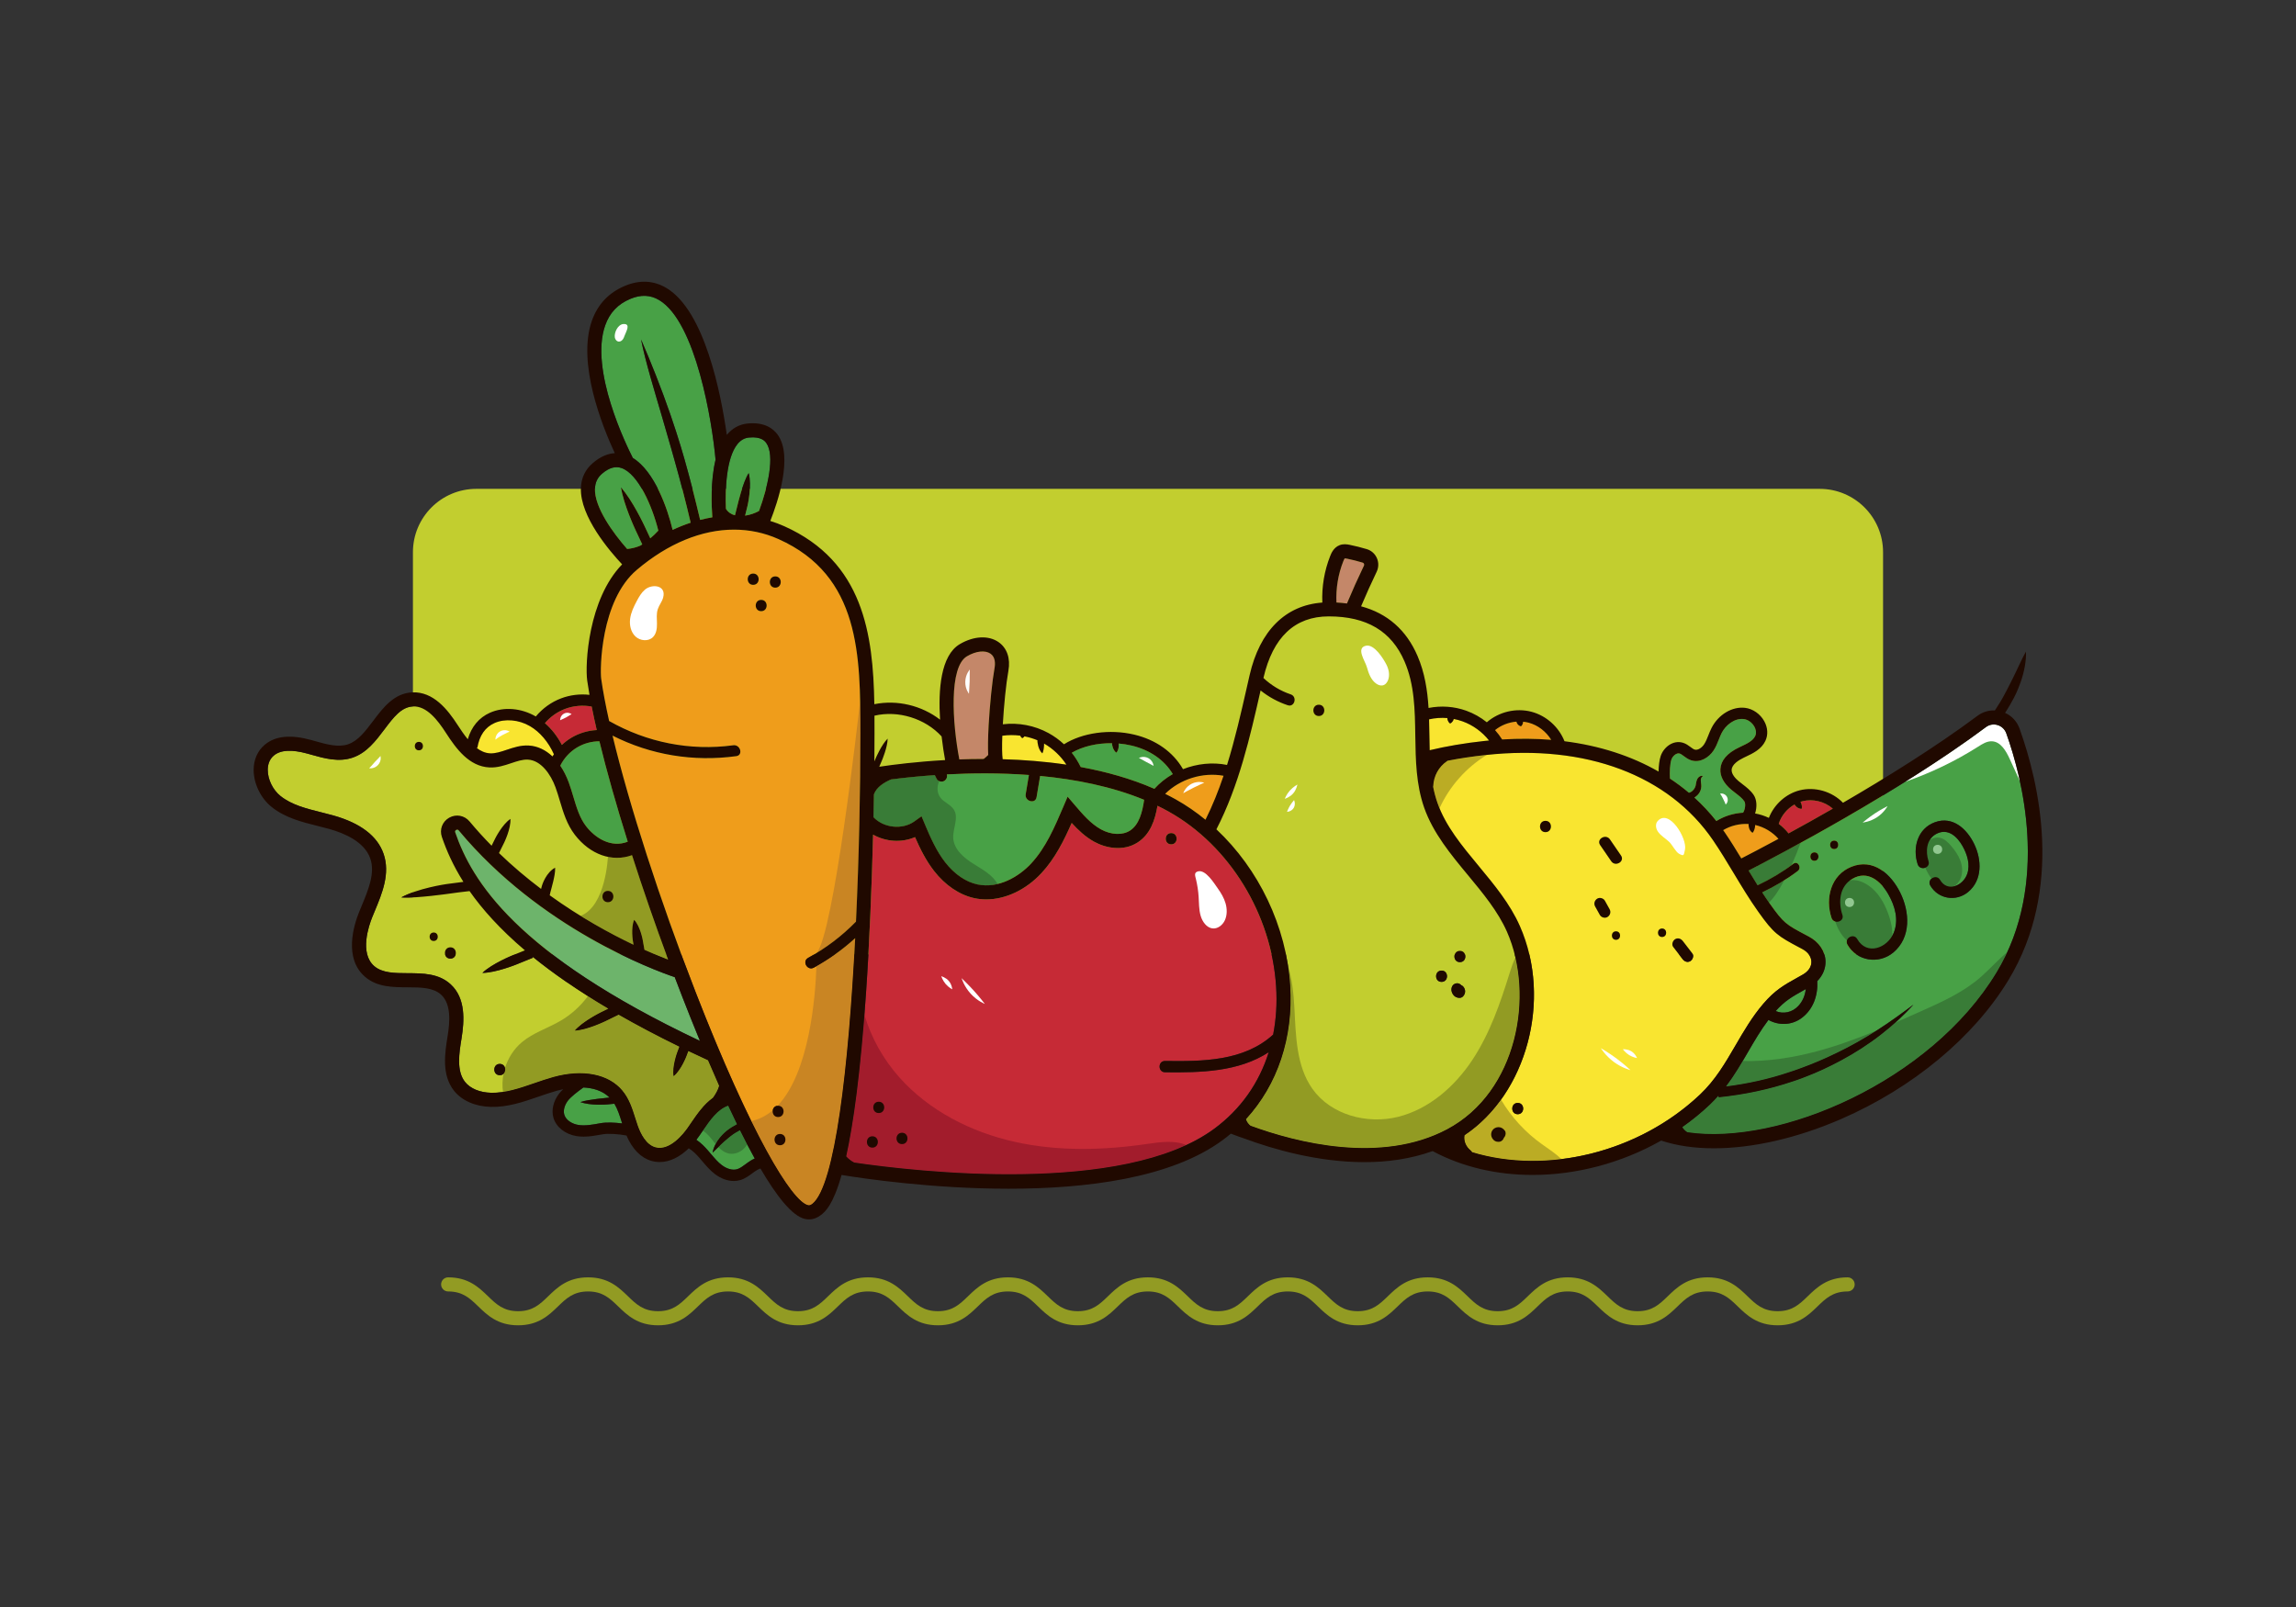 <?xml version="1.0" encoding="utf-8"?>
<!-- Generator: Adobe Illustrator 21.0.0, SVG Export Plug-In . SVG Version: 6.00 Build 0)  -->
<svg version="1.1" xmlns="http://www.w3.org/2000/svg" xmlns:xlink="http://www.w3.org/1999/xlink" x="0px" y="0px"
	 viewBox="0 0 1400 980" enable-background="new 0 0 1400 980" xml:space="preserve">
<rect x="0" y="0" width="1400" height="980" fill="#333333" stroke="none"/>
<g id="Layer_2" display="none">
	<g display="inline">
		<path fill="none" stroke="#0D0E1F" stroke-width="5" stroke-miterlimit="10" d="M570.091,401.98
			c-18.117-8.104-37.768-1.536-52.899,11.307c-13.506,11.463-14.09,36.321-13.462,40.786c7.068,50.27,57.439,184.454,75.195,188.74
			c19.333,4.667,21.667-134.333,21.667-169.667C600.591,444.88,600.47,415.569,570.091,401.98z"/>
		<path fill="none" stroke="#0D0E1F" stroke-width="5" stroke-miterlimit="10" d="M517.192,413.287c0,0-24.501-23.742-12.268-34.14
			c13.333-11.333,22.632,13.652,24.649,24.659"/>
		<path fill="none" stroke="#0D0E1F" stroke-width="5" stroke-miterlimit="10" d="M562.772,399.451c0,0,15.819-35.638-4.394-33.682
			c-13.62,1.318-10.119,32.337-10.119,32.337"/>
		<path fill="none" stroke="#0D0E1F" stroke-width="5" stroke-miterlimit="10" d="M515.538,377.284c0,0-26.452-49.338,0-60.471
			c27.72-11.667,33.737,59.45,33.737,59.45"/>
		<g>
			<g>
				<g>
					<path fill="#0D0E1F" d="M532.324,376.734c2.129,7.52,4.065,15.096,5.839,22.713l1.704-0.397l1.704-0.397
						c-1.785-7.664-3.734-15.294-5.88-22.871c0,0-1.945-7-4.975-15.751c-3.015-8.763-7.153-19.194-10.376-26.55
						c1.559,7.898,4.882,18.652,7.459,27.483C530.396,369.795,532.324,376.734,532.324,376.734z"/>
				</g>
			</g>
		</g>
		<g>
			<g>
				<g>
					<path fill="#0D0E1F" d="M518.347,400.98l3.492,7.453l1.585-0.742l1.585-0.742l-3.492-7.453c0,0-4.292-9.161-8.249-13.481
						C514.054,391.819,518.347,400.98,518.347,400.98z"/>
				</g>
			</g>
		</g>
		<g>
			<g>
				<g>
					<path fill="#0D0E1F" d="M554.676,391.657c-0.442,1.915-0.93,3.819-1.453,5.713l1.686,0.468l1.686,0.468
						c0.537-1.943,1.037-3.895,1.491-5.859c0,0,0.429-1.811,0.679-4.177c0.258-2.363,0.306-5.279-0.267-7.412
						c-1.159,1.88-2.059,4.584-2.736,6.81C555.094,389.897,554.676,391.657,554.676,391.657z"/>
				</g>
			</g>
		</g>
		<path fill="none" stroke="#0D0E1F" stroke-width="5" stroke-miterlimit="10" d="M534.208,557.559c0,0-45.423-14.204-76.554-51.595
			c-2.305-2.769-6.71-0.313-5.537,3.093c6.713,19.498,24.442,46.384,93.915,78.095"/>
		<path fill="none" stroke="#0D0E1F" stroke-width="5" stroke-miterlimit="10" d="M518.657,512.836
			c-7.031,4.205-14.823,1.192-19.816-5.303c-3.559-4.629-4.47-10.691-6.482-16.173c-2.012-5.481-6.113-11.087-11.943-11.419
			c-4.676-0.266-9.005,2.992-13.683,2.771c-6.072-0.287-10.194-6.057-13.488-11.167s-7.803-10.732-13.876-10.457
			c-9.823,0.445-12.771,15.112-22.08,18.28c-4.67,1.589-9.726-0.148-14.482-1.456s-10.361-2.021-14.176,1.107
			c-5.43,4.452-3.17,13.833,2.302,18.233c5.472,4.4,12.792,5.473,19.556,7.359s13.947,5.429,16.235,12.067
			c2.348,6.81-1.302,14.035-4,20.714s-4.043,15.442,1.415,20.143c7.194,6.197,20.069-0.026,27.043,6.418
			c4.405,4.069,4.011,11.041,3.048,16.96s-1.963,12.648,1.762,17.348c2.604,3.286,7.001,4.695,11.193,4.787
			c7.852,0.172,15.179-3.578,22.748-5.673c7.569-2.096,16.881-2.027,21.888,4.024c2.698,3.259,3.571,7.598,4.975,11.589
			c1.404,3.991,3.838,8.134,7.908,9.292c5.545,1.578,10.846-3.1,14.162-7.816s6.501-10.304,12.045-11.882"/>
		<g>
			<g>
				<path fill="#0D0E1F" d="M446.841,546.73c1.93,0,1.934-3,0-3C444.911,543.73,444.908,546.73,446.841,546.73L446.841,546.73z"/>
			</g>
		</g>
		<g>
			<g>
				<path fill="#0D0E1F" d="M452.758,552.98c2.574,0,2.578-4,0-4C450.184,548.98,450.18,552.98,452.758,552.98L452.758,552.98z"/>
			</g>
		</g>
		<g>
			<g>
				<path fill="#0D0E1F" d="M470.258,594.313c2.574,0,2.578-4,0-4C467.684,590.313,467.68,594.313,470.258,594.313L470.258,594.313z
					"/>
			</g>
		</g>
		<g>
			<g>
				<path fill="#0D0E1F" d="M508.591,532.98c2.574,0,2.578-4,0-4C506.017,528.98,506.013,532.98,508.591,532.98L508.591,532.98z"/>
			</g>
		</g>
		<g>
			<g>
				<path fill="#0D0E1F" d="M441.591,479.147c1.93,0,1.934-3,0-3C439.661,476.147,439.658,479.147,441.591,479.147L441.591,479.147z
					"/>
			</g>
		</g>
		<g>
			<g>
				<g>
					<path fill="#0D0E1F" d="M536.46,587.448l1.535-4.098l-1.639-0.614l-1.639-0.614l-1.535,4.098c0,0-1.887,5.037-1.291,8.435
						C534.573,592.485,536.46,587.448,536.46,587.448z"/>
				</g>
			</g>
		</g>
		<g>
			<g>
				<g>
					<path fill="#0D0E1F" d="M507.769,575.108l5.319-2.6l-0.769-1.572l-0.769-1.572l-5.319,2.6c0,0-6.538,3.196-9.382,6.534
						C501.231,578.304,507.769,575.108,507.769,575.108z"/>
				</g>
			</g>
		</g>
		<g>
			<g>
				<g>
					<path fill="#0D0E1F" d="M476.094,555.076l5.932-2.404l-0.657-1.622l-0.657-1.622l-5.932,2.404c0,0-7.292,2.955-10.664,6.21
						C468.803,558.031,476.094,555.076,476.094,555.076z"/>
				</g>
			</g>
		</g>
		<g>
			<g>
				<g>
					<path fill="#0D0E1F" d="M451.948,530.01c2.85-0.417,5.709-0.772,8.573-1.079l-0.184-1.74l-0.184-1.74
						c-2.909,0.312-5.814,0.672-8.709,1.096c0,0-2.674,0.377-6.026,1.182c-3.353,0.793-7.37,2.052-10.066,3.55
						c3.077,0.21,7.208-0.178,10.59-0.533C449.321,530.381,451.948,530.01,451.948,530.01z"/>
				</g>
			</g>
		</g>
		<g>
			<g>
				<g>
					<path fill="#0D0E1F" d="M468.661,510.367l-2,4.029l1.567,0.778l1.567,0.778l2-4.029c0,0,2.459-4.952,2.25-8.466
						C471.12,505.415,468.661,510.367,468.661,510.367z"/>
				</g>
			</g>
		</g>
		<g>
			<g>
				<g>
					<path fill="#0D0E1F" d="M485.216,527.13c-0.401,1.328-0.707,2.684-0.937,4.053l1.727,0.283l1.727,0.283
						c0.205-1.22,0.478-2.431,0.837-3.616c0,0,0.309-1.093,0.651-2.535c0.328-1.451,0.742-3.24,0.673-4.837
						c-1.437,0.702-2.728,2.271-3.517,3.703C485.568,525.89,485.216,527.13,485.216,527.13z"/>
				</g>
			</g>
		</g>
		<g>
			<g>
				<g>
					<path fill="#0D0E1F" d="M517.482,546.907l0.684,3.869l1.723-0.305l1.723-0.305l-0.684-3.869c0,0-0.841-4.755-3.029-7.078
						C516.641,542.152,517.482,546.907,517.482,546.907z"/>
				</g>
			</g>
		</g>
		<path fill="none" stroke="#0D0E1F" stroke-width="5" stroke-miterlimit="10" d="M600.007,488.288
			c0,0,67.134-12.789,108.606,10.412c41.472,23.2,55.499,87.701,16.438,116.583c-39.061,28.882-135.557,11.527-135.557,11.527"/>
		<path fill="none" stroke="#0D0E1F" stroke-width="5" stroke-miterlimit="10" d="M701.412,495.012
			c-0.662,5.495-1.756,11.713-6.416,14.699c-3.789,2.429-8.913,1.814-12.853-0.363c-3.94-2.176-6.956-5.669-9.883-9.089
			c-3.139,7.35-6.381,14.859-11.821,20.714s-13.607,9.828-21.419,8.138c-5.179-1.12-9.619-4.587-12.867-8.773
			c-3.249-4.186-5.44-9.081-7.486-13.968c-5.474,3.918-13.899,2.846-18.218-2.317"/>
		<path fill="none" stroke="#0D0E1F" stroke-width="5" stroke-miterlimit="10" d="M631.091,484.78c0,0-7.35-34.721,3.5-41.129
			c7.5-4.429,15-1.453,13.5,6.849s-3.523,33.156-1.247,34.322"/>
		<g>
			<g>
				<path fill="#0D0E1F" d="M560.091,420.48c2.574,0,2.578-4,0-4C557.517,416.48,557.513,420.48,560.091,420.48L560.091,420.48z"/>
			</g>
		</g>
		<g>
			<g>
				<path fill="#0D0E1F" d="M567.925,421.48c2.574,0,2.578-4,0-4C565.351,417.48,565.346,421.48,567.925,421.48L567.925,421.48z"/>
			</g>
		</g>
		<g>
			<g>
				<path fill="#0D0E1F" d="M562.925,429.813c2.574,0,2.578-4,0-4C560.351,425.813,560.346,429.813,562.925,429.813L562.925,429.813
					z"/>
			</g>
		</g>
		<g>
			<g>
				<path fill="#0D0E1F" d="M569.591,619.147c2.574,0,2.578-4,0-4C567.017,615.147,567.013,619.147,569.591,619.147L569.591,619.147
					z"/>
			</g>
		</g>
		<g>
			<g>
				<path fill="#0D0E1F" d="M568.925,609.147c2.574,0,2.578-4,0-4C566.351,605.147,566.346,609.147,568.925,609.147L568.925,609.147
					z"/>
			</g>
		</g>
		<g>
			<g>
				<path fill="#0D0E1F" d="M602.341,619.98c2.574,0,2.578-4,0-4C599.767,615.98,599.763,619.98,602.341,619.98L602.341,619.98z"/>
			</g>
		</g>
		<g>
			<g>
				<path fill="#0D0E1F" d="M604.591,607.73c2.574,0,2.578-4,0-4C602.017,603.73,602.013,607.73,604.591,607.73L604.591,607.73z"/>
			</g>
		</g>
		<g>
			<g>
				<path fill="#0D0E1F" d="M612.841,618.73c2.574,0,2.578-4,0-4C610.267,614.73,610.263,618.73,612.841,618.73L612.841,618.73z"/>
			</g>
		</g>
		<g>
			<g>
				<path fill="#0D0E1F" d="M708.258,512.48c2.574,0,2.578-4,0-4C705.684,508.48,705.68,512.48,708.258,512.48L708.258,512.48z"/>
			</g>
		</g>
		<path fill="none" stroke="#0D0E1F" stroke-width="5" stroke-miterlimit="10" d="M721.192,507.685
			c9.145-16.957,13.106-36.306,17.299-54.634c3.116-13.605,10.824-23.887,25.617-23.887c13.068,0,23.697,4.798,29.16,17.483
			c7.114,16.526,1.206,35.408,7.021,51.99c5.723,16.291,22.241,27.84,29.281,43.821c10.981,24.91,2.411,60.065-22.269,73.21
			c-21.861,11.643-49.917,6.995-72.103-1.202c0,0-4.92-1.671-6.264-2.329"/>
		<path fill="none" stroke="#0D0E1F" stroke-width="5" stroke-miterlimit="10" d="M764.437,428.481
			c-0.528-5.852,0.335-11.825,2.499-17.288c0.394-0.995,0.923-2.065,1.921-2.452c0.708-0.274,1.501-0.138,2.244,0.014
			c1.945,0.399,3.872,0.885,5.773,1.458c1.916,0.578,2.823,2.757,1.956,4.561c-2.198,4.576-4.274,9.21-6.227,13.895"/>
		<g>
			<g>
				<path fill="#0D0E1F" d="M736.931,455.141c3.512,3.708,7.792,6.392,12.628,8.02c2.445,0.823,3.494-3.039,1.063-3.857
					c-4.189-1.41-7.828-3.786-10.863-6.991C737.985,450.44,735.16,453.272,736.931,455.141L736.931,455.141z"/>
			</g>
		</g>
		<g>
			<g>
				<path fill="#0D0E1F" d="M760.591,466.98c2.574,0,2.578-4,0-4C758.017,462.98,758.013,466.98,760.591,466.98L760.591,466.98z"/>
			</g>
		</g>
		<g>
			<g>
				<path fill="#0D0E1F" d="M810.591,554.23c2.574,0,2.578-4,0-4C808.017,550.23,808.013,554.23,810.591,554.23L810.591,554.23z"/>
			</g>
		</g>
		<g>
			<g>
				<path fill="#0D0E1F" d="M804.091,561.23c2.574,0,2.578-4,0-4C801.517,557.23,801.513,561.23,804.091,561.23L804.091,561.23z"/>
			</g>
		</g>
		<g>
			<g>
				<path fill="#0D0E1F" d="M807.598,563.732c-0.103,1.15,0.635,2.466,1.706,2.928c0.803,0.346,1.772,0.389,2.424-0.313
					c0.956-1.03,0.946-2.471,0.002-3.502c-0.708-0.774-2.12-0.772-2.828,0c-0.76,0.827-0.755,2.003,0,2.828
					c-0.001-0.718-0.002-1.437-0.002-2.155c0.808-0.104,1.616-0.208,2.424-0.313c-0.192-0.098-0.174-0.064,0.054,0.102
					c0.142,0.219,0.175,0.265,0.098,0.138c-0.075-0.13-0.052-0.076,0.07,0.162c0.027,0.306,0.044,0.347,0.053,0.123
					c0.094-1.045-0.987-2.045-2-2C808.434,561.784,807.698,562.612,807.598,563.732L807.598,563.732z"/>
			</g>
		</g>
		<g>
			<g>
				<path fill="#0D0E1F" d="M624.114,487.239c0.333,0.667,0.667,1.333,1,2c0.469,0.938,1.87,1.276,2.736,0.717
					c0.959-0.618,1.219-1.733,0.718-2.736c-0.333-0.667-0.667-1.333-1-2c-0.469-0.938-1.869-1.276-2.736-0.718
					C623.873,485.121,623.613,486.236,624.114,487.239L624.114,487.239z"/>
			</g>
		</g>
		<g>
			<g>
				<path fill="#0D0E1F" d="M657.98,486.959c-0.432,2.581-0.865,5.161-1.297,7.742c-0.422,2.518,3.432,3.6,3.857,1.063
					c0.432-2.581,0.865-5.161,1.297-7.742C662.259,485.505,658.405,484.422,657.98,486.959L657.98,486.959z"/>
			</g>
		</g>
		<g>
			<g>
				<path fill="#0D0E1F" d="M745.014,579.358c-10.448,10.041-25.34,10.083-38.936,9.914c-2.575-0.032-2.576,3.968,0,4
					c14.753,0.184,30.483-0.245,41.764-11.086C749.703,580.4,746.872,577.574,745.014,579.358L745.014,579.358z"/>
			</g>
		</g>
		<g>
			<g>
				<path fill="#0D0E1F" d="M506.464,471.904c14.528,8.419,31.015,11.565,47.629,9.305c2.539-0.345,1.458-4.2-1.063-3.857
					c-15.49,2.107-31.041-1.075-44.547-8.902C506.252,467.157,504.235,470.612,506.464,471.904L506.464,471.904z"/>
			</g>
		</g>
		<g>
			<g>
				<path fill="#0D0E1F" d="M597.741,538.624c-5.301,5.681-11.353,10.379-18.172,14.105c-2.26,1.235-0.243,4.69,2.019,3.454
					c7.1-3.879,13.462-8.815,18.981-14.73C602.324,539.572,599.502,536.737,597.741,538.624L597.741,538.624z"/>
			</g>
		</g>
		<path fill="none" stroke="#0D0E1F" stroke-width="5" stroke-miterlimit="10" d="M797.501,482.28c7.82-2.09,15.7-3.28,21.96-3.96
			c31.4-3.43,64.39,4.12,82.93,31.3c5.64,8.26,10.24,17.2,16.04,25.35c5.49,7.72,6.55,8.09,14.68,12.41
			c5.99,3.18,6.13,10.11,0.27,13.44c-5.71,3.24-8.95,4.65-13.379,9.839c-8.644,10.126-12.456,22.756-22.559,32.316
			c-24.436,23.123-65.998,32.501-96.342,15.495"/>
		<g>
			<g>
				<path fill="#0D0E1F" d="M823.757,617.648c1.146-0.008,2.232-0.602,2.778-1.627c0.313-0.587,0.423-1.442,0-2.019
					c-0.546-0.745-1.259-1.249-2.211-1.268c-0.883-0.018-1.786,0.417-2.256,1.179c-0.411,0.668-0.505,1.429-0.275,2.18
					c0.254,0.833,1.038,1.66,1.928,1.784c0.557,0.078,1.035,0.095,1.541-0.202c0.415-0.243,0.81-0.718,0.919-1.195
					c0.215-0.943-0.289-2.305-1.397-2.46c-0.335-0.061-0.175,0.046,0.479,0.321c0.451,0.48,0.516,1.039,0.195,1.676
					c-0.606,1.042-1.761,0.845-2.378,0.003c0-0.673,0-1.346,0-2.019c-0.147,0.276,0.038-0.042,0.142-0.13
					c0.147-0.124,0.334-0.223,0.533-0.225c-1.046,0.007-2.049,0.915-2,2C821.805,616.725,822.636,617.656,823.757,617.648
					L823.757,617.648z"/>
			</g>
		</g>
		<g>
			<g>
				<path fill="#0D0E1F" d="M831.091,608.147c2.574,0,2.578-4,0-4C828.517,604.147,828.513,608.147,831.091,608.147L831.091,608.147
					z"/>
			</g>
		</g>
		<g>
			<g>
				<path fill="#0D0E1F" d="M809.184,612.296c-1.864,3.907-1.065,8.743,2.397,11.514c0.808-1.047,1.616-2.094,2.424-3.141
					c-1.788-1.191-3.247-2.692-4.404-4.501c-1.382-2.163-4.846-0.159-3.454,2.019c1.537,2.405,3.464,4.354,5.839,5.936
					c1.862,1.24,4.209-1.712,2.424-3.141c-1.987-1.591-2.913-4.273-1.771-6.667C813.74,612.004,810.293,609.972,809.184,612.296
					L809.184,612.296z"/>
			</g>
		</g>
		<g>
			<g>
				<path fill="#0D0E1F" d="M801.147,491.811c0.151-3.558,1.916-6.803,4.864-8.818c2.112-1.444,0.114-4.912-2.019-3.454
					c-4.155,2.841-6.631,7.233-6.845,12.272C797.038,494.385,801.038,494.38,801.147,491.811L801.147,491.811z"/>
			</g>
		</g>
		<g>
			<g>
				<path fill="#0D0E1F" d="M840.925,508.147c2.574,0,2.578-4,0-4C838.351,504.147,838.346,508.147,840.925,508.147L840.925,508.147
					z"/>
			</g>
		</g>
		<g>
			<g>
				<path fill="#0D0E1F" d="M860.319,512.739c1.307,1.907,2.614,3.814,3.921,5.721c1.446,2.11,4.914,0.112,3.454-2.019
					c-1.307-1.907-2.614-3.814-3.921-5.721C862.327,508.61,858.859,510.608,860.319,512.739L860.319,512.739z"/>
			</g>
		</g>
		<g>
			<g>
				<path fill="#0D0E1F" d="M858.531,534.489c0.556,1,1.111,2,1.667,3c0.509,0.915,1.842,1.294,2.736,0.718
					c0.927-0.598,1.261-1.757,0.717-2.736c-0.556-1-1.111-2-1.667-3c-0.509-0.915-1.842-1.294-2.736-0.718
					C858.322,532.35,857.987,533.51,858.531,534.489L858.531,534.489z"/>
			</g>
		</g>
		<g>
			<g>
				<path fill="#0D0E1F" d="M886.198,548.823c1.111,1.444,2.222,2.889,3.333,4.333c0.657,0.855,1.72,1.312,2.736,0.717
					c0.841-0.492,1.38-1.875,0.718-2.736c-1.111-1.444-2.222-2.889-3.333-4.333c-0.657-0.855-1.72-1.312-2.736-0.717
					C886.074,546.578,885.535,547.961,886.198,548.823L886.198,548.823z"/>
			</g>
		</g>
		<path fill="none" stroke="#0D0E1F" stroke-width="5" stroke-miterlimit="10" d="M909.402,520.76c0,0,50.671-25.381,86.156-51.852
			c3.877-2.892,9.426-1.179,11.059,3.374c6.096,16.995,15.769,54.824-3.693,86.948c-26,42.917-88.693,67.418-121.347,55.501"/>
		<g>
			<g>
				<path fill="#0D0E1F" d="M886.888,612.044c1.042,3.041,3.682,5.09,6.872,5.395c1.281,0.122,1.272-1.878,0-2
					c-2.256-0.215-4.212-1.792-4.944-3.927C888.402,610.302,886.469,610.822,886.888,612.044L886.888,612.044z"/>
			</g>
		</g>
		<g>
			<g>
				<path fill="#0D0E1F" d="M886.708,614.799c0.458,0.169,0.915,0.337,1.373,0.506c0.507,0.187,1.096-0.209,1.23-0.698
					c0.153-0.558-0.19-1.043-0.698-1.23c-0.458-0.169-0.915-0.337-1.373-0.506c-0.507-0.187-1.096,0.209-1.23,0.698
					C885.856,614.127,886.199,614.612,886.708,614.799L886.708,614.799z"/>
			</g>
		</g>
		<g>
			<g>
				<path fill="#0D0E1F" d="M732.56,609.066c0.304,2.735,2.065,4.979,4.691,5.85c1.225,0.406,1.75-1.525,0.532-1.929
					c-1.709-0.566-3.022-2.115-3.223-3.921C734.419,607.801,732.417,607.786,732.56,609.066L732.56,609.066z"/>
			</g>
		</g>
		<g>
			<g>
				<path fill="#0D0E1F" d="M590.639,623.253c2.061,2.872,5.013,4.614,8.512,5.07c1.273,0.166,1.26-1.836,0-2
					c-2.731-0.356-5.182-1.846-6.785-4.079C591.622,621.207,589.886,622.204,590.639,623.253L590.639,623.253z"/>
			</g>
		</g>
		<g>
			<g>
				<path fill="#0D0E1F" d="M548.307,594.898c0.386,3.703-1.759,6.609-3.945,9.36c-0.793,0.997,0.613,2.422,1.414,1.414
					c2.506-3.153,4.973-6.534,4.531-10.774C550.175,593.631,548.174,593.618,548.307,594.898L548.307,594.898z"/>
			</g>
		</g>
		<g>
			<g>
				<path fill="#0D0E1F" d="M602.573,496.108c0.453-3.823,4.219-5.772,7.399-7.083c1-0.412,0.936-1.922-0.266-1.964
					c-3.044-0.108-5.815,1.447-7.334,4.082c-0.644,1.117,1.083,2.125,1.727,1.009c1.182-2.051,3.248-3.175,5.607-3.091
					c-0.089-0.655-0.177-1.31-0.266-1.964c-4.149,1.71-8.291,4.143-8.867,9.011C600.422,497.384,602.423,497.373,602.573,496.108
					L602.573,496.108z"/>
			</g>
		</g>
		<g>
			<g>
				<path fill="#0D0E1F" d="M548.322,393.84c2.75,6.235,12.023,4.506,16.341,1.235c1.013-0.767,0.018-2.505-1.009-1.727
					c-3.46,2.621-11.286,4.738-13.604-0.517C549.53,391.655,547.807,392.672,548.322,393.84L548.322,393.84z"/>
			</g>
		</g>
		<g>
			<g>
				<path fill="#0D0E1F" d="M515.178,409.792c5.494-0.433,10.267-3.225,13.32-7.818c0.624-0.938-0.817-2.065-1.571-1.212
					c-3.078,3.485-6.748,6.16-11.002,8.035c-1.175,0.518-0.159,2.242,1.009,1.727c4.398-1.939,8.225-4.745,11.406-8.348
					c-0.523-0.404-1.047-0.808-1.571-1.212c-2.64,3.973-6.834,6.453-11.593,6.828C513.903,407.892,513.892,409.893,515.178,409.792
					L515.178,409.792z"/>
			</g>
		</g>
		<g>
			<g>
				<path fill="#0D0E1F" d="M644.817,479.076c-1.428,2.056-3.329,3.637-5.572,4.736c-1.156,0.567-0.143,2.292,1.009,1.727
					c2.556-1.253,4.668-3.12,6.29-5.454C647.28,479.026,645.547,478.025,644.817,479.076L644.817,479.076z"/>
			</g>
		</g>
		<g>
			<g>
				<path fill="#0D0E1F" d="M976.709,518.446c-1.134-3.492-0.782-7.94,2.923-9.768c4.068-2.007,7.291,1.125,9.146,4.433
					c1.635,2.915,2.778,6.508,1.66,9.818c-1.398,4.14-6.976,6.709-9.644,2.138c-1.297-2.222-4.755-0.211-3.454,2.019
					c2.799,4.795,9.103,5.818,13.387,2.296c5.146-4.232,4.84-11.489,2.175-17.013c-2.58-5.348-7.605-10.01-13.896-7.746
					c-6.193,2.229-8.038,9.082-6.153,14.887C973.644,521.948,977.507,520.905,976.709,518.446L976.709,518.446z"/>
			</g>
		</g>
		<g>
			<g>
				<path fill="#0D0E1F" d="M946.178,537.484c-1.511-4.552-1.05-10.082,3.498-12.77c5.489-3.244,10.149,0.863,12.782,5.468
					c2.37,4.145,3.805,9.143,1.878,13.736c-2.225,5.303-9.487,8.121-12.911,2.111c-1.274-2.237-4.731-0.223-3.454,2.019
					c3.313,5.816,11.063,7.058,16.214,2.797c6.431-5.32,5.882-14.428,2.483-21.269c-3.267-6.575-9.531-12.24-17.263-9.159
					c-7.315,2.916-9.393,11.175-7.084,18.129C943.128,540.978,946.992,539.936,946.178,537.484L946.178,537.484z"/>
			</g>
		</g>
		<g>
			<g>
				<path fill="#0D0E1F" d="M933.141,559.55c0.476,3.658,0.045,7.38-2.572,10.197c-2.702,2.907-7.044,3.263-10.024,0.549
					c-1.9-1.73-4.737,1.091-2.828,2.828c3.872,3.527,9.631,4.111,13.941,0.965c4.6-3.358,6.193-9.088,5.483-14.54
					C936.813,557.033,932.809,557.001,933.141,559.55L933.141,559.55z"/>
			</g>
		</g>
		<g>
			<g>
				<g>
					<path fill="#0D0E1F" d="M927.495,593.192c-8.265,2.805-16.862,4.571-25.531,5.47l0.168,1.742l0.168,1.742
						c8.939-0.925,17.793-2.748,26.303-5.634c0,0,0.491-0.165,1.383-0.465c0.9-0.28,2.165-0.796,3.747-1.404
						c3.164-1.214,7.478-3.132,12.117-5.644c4.646-2.497,9.591-5.641,14.044-9.125c4.47-3.46,8.453-7.223,11.48-10.589
						c-3.624,2.725-7.973,5.933-12.648,8.936c-4.658,3.026-9.652,5.814-14.281,8.056c-4.621,2.257-8.853,4.021-11.949,5.15
						c-1.548,0.565-2.781,1.055-3.657,1.319C927.972,593.034,927.495,593.192,927.495,593.192z"/>
				</g>
			</g>
		</g>
		<g>
			<g>
				<g>
					<path fill="#0D0E1F" d="M1003.888,458.879c-1.306,2.511-2.797,4.922-4.419,7.239l1.429,1.01l1.429,1.01
						c1.713-2.444,3.284-4.988,4.661-7.635c0,0,1.317-2.429,2.443-5.754c1.163-3.308,1.991-7.525,1.805-10.607
						c-1.521,2.687-3.132,6.447-4.637,9.442C1005.13,456.59,1003.888,458.879,1003.888,458.879z"/>
				</g>
			</g>
		</g>
		<g>
			<g>
				<path fill="#0D0E1F" d="M916.037,530.327c5.093-2.252,9.855-5.045,14.305-8.392c1.524-1.146,0.031-3.752-1.514-2.59
					c-4.451,3.347-9.212,6.14-14.305,8.392C912.761,528.515,914.286,531.101,916.037,530.327L916.037,530.327z"/>
			</g>
		</g>
		<g>
			<g>
				<path fill="#0D0E1F" d="M936.258,518.313c1.93,0,1.934-3,0-3C934.328,515.313,934.324,518.313,936.258,518.313L936.258,518.313z
					"/>
			</g>
		</g>
		<g>
			<g>
				<path fill="#0D0E1F" d="M943.258,514.147c1.93,0,1.934-3,0-3C941.328,511.147,941.324,514.147,943.258,514.147L943.258,514.147z
					"/>
			</g>
		</g>
		<g>
			<g>
				<path fill="#0D0E1F" d="M882.258,545.313c1.93,0,1.934-3,0-3C880.328,542.313,880.324,545.313,882.258,545.313L882.258,545.313z
					"/>
			</g>
		</g>
		<g>
			<g>
				<path fill="#0D0E1F" d="M865.925,546.313c1.93,0,1.934-3,0-3C863.994,543.313,863.991,546.313,865.925,546.313L865.925,546.313z
					"/>
			</g>
		</g>
		<path fill="none" stroke="#0D0E1F" stroke-width="4" stroke-miterlimit="10" d="M489.353,484.951
			c1.411-3.534,4.008-6.581,7.273-8.536s7.178-2.803,10.959-2.378"/>
		<path fill="none" stroke="#0D0E1F" stroke-width="4" stroke-miterlimit="10" d="M460.337,477.951
			c0.705-4.279,2.724-8.298,7.267-10.315c4.589-2.038,10.218-1.223,14.396,1.222c3.86,2.26,7.152,6.112,9.276,10.855"/>
		<path fill="none" stroke="#0D0E1F" stroke-width="4" stroke-miterlimit="10" d="M483.111,470.386
			c2.262-3.549,5.698-6.335,9.638-7.814c3.94-1.479,8.361-1.641,12.399-0.456"/>
		<path fill="none" stroke="#0D0E1F" stroke-width="4" stroke-miterlimit="10" d="M600.845,465.398
			c10.028-3.19,21.844,0.361,28.452,8.551"/>
		<path fill="none" stroke="#0D0E1F" stroke-width="4" stroke-miterlimit="10" d="M703.203,494.767
			c6.208-7.429,16.945-10.724,26.251-8.056"/>
		<path fill="none" stroke="#0D0E1F" stroke-width="4" stroke-miterlimit="10" d="M647.091,472.144
			c5.654-1.073,11.67-0.125,16.721,2.633s9.1,7.308,11.253,12.645"/>
		<path fill="none" stroke="#0D0E1F" stroke-width="4" stroke-miterlimit="10" d="M711.374,488.055
			c-7.774-15.775-30.95-16.342-41.362-8.474"/>
		<path fill="none" stroke="#0D0E1F" stroke-width="4" stroke-miterlimit="10" d="M901.149,506.888
			c3.748-2.911,8.718-4.196,13.407-3.465c4.69,0.731,9.033,3.466,11.718,7.38"/>
		<path fill="none" stroke="#0D0E1F" stroke-width="4" stroke-miterlimit="10" d="M921.439,505.573
			c1.133-4.923,5.171-9.059,10.065-10.311s10.422,0.44,13.778,4.215"/>
		<path fill="none" stroke="#0D0E1F" stroke-width="4" stroke-miterlimit="10" d="M797.036,466.813
			c4.881-1.632,10.311-1.569,15.154,0.173c4.843,1.743,9.067,5.155,11.789,9.523"/>
		<path fill="none" stroke="#0D0E1F" stroke-width="4" stroke-miterlimit="10" d="M820.607,471.492
			c3.767-3.839,9.649-5.457,14.85-4.085s9.519,5.681,10.903,10.879"/>
		<g>
			<g>
				<g>
					<path fill="#0D0E1F" d="M603.583,481.812l-1.623,3.811l1.073,0.457l1.073,0.457l1.623-3.811c0,0,1.995-4.684,2.025-7.73
						C605.578,477.127,603.583,481.812,603.583,481.812z"/>
				</g>
			</g>
		</g>
		<g>
			<g>
				<g>
					<path fill="#0D0E1F" d="M656.793,472.897l0.086-1.074l-1.163-0.093l-1.163-0.093l-0.086,1.075c0,0-0.106,1.321,0.999,2.143
						C656.688,474.218,656.793,472.897,656.793,472.897z"/>
				</g>
			</g>
		</g>
		<g>
			<g>
				<g>
					<path fill="#0D0E1F" d="M663.186,475.904c-0.047-0.719-0.064-1.44-0.057-2.161l-1.167-0.013l-1.167-0.013
						c-0.007,0.779,0.011,1.558,0.062,2.335c0,0,0.04,0.72,0.291,1.611c0.245,0.89,0.72,1.938,1.449,2.566
						c0.414-0.868,0.528-1.937,0.579-2.801C663.222,476.565,663.186,475.904,663.186,475.904z"/>
				</g>
			</g>
		</g>
		<g>
			<g>
				<g>
					<path fill="#0D0E1F" d="M689.65,476.9l-0.173-1.547l-1.159,0.13l-1.159,0.13l0.173,1.547c0,0,0.212,1.902,1.489,2.823
						C689.863,478.802,689.65,476.9,689.65,476.9z"/>
				</g>
			</g>
		</g>
		<g>
			<g>
				<g>
					<path fill="#0D0E1F" d="M808.468,467.785l0.095-1.033l-1.162-0.107l-1.162-0.107l-0.095,1.033c0,0-0.117,1.27,0.98,2.079
						C808.351,469.055,808.468,467.785,808.468,467.785z"/>
				</g>
			</g>
		</g>
		<g>
			<g>
				<g>
					<path fill="#0D0E1F" d="M832.952,468.614l-0.229-0.917l-1.132,0.283l-1.132,0.283l0.229,0.917c0,0,0.282,1.127,1.569,1.467
						C833.234,469.741,832.952,468.614,832.952,468.614z"/>
				</g>
			</g>
		</g>
		<g>
			<g>
				<g>
					<path fill="#0D0E1F" d="M931.25,497.237c-0.224-0.349-0.435-0.706-0.635-1.069l-1.022,0.562l-1.022,0.562
						c0.225,0.408,0.462,0.81,0.714,1.202c0,0,0.23,0.366,0.665,0.728c0.431,0.363,1.071,0.708,1.806,0.678
						c0.16-0.719,0.024-1.369-0.139-1.856C931.452,497.559,931.25,497.237,931.25,497.237z"/>
				</g>
			</g>
		</g>
		<g>
			<g>
				<g>
					<path fill="#0D0E1F" d="M915.257,505.66c-0.003-0.443,0.018-0.885,0.057-1.326l-1.162-0.106l-1.162-0.106
						c-0.046,0.515-0.07,1.032-0.067,1.548c0,0-0.003,0.481,0.186,1.073c0.184,0.591,0.575,1.281,1.24,1.652
						c0.482-0.589,0.684-1.261,0.796-1.797C915.254,506.064,915.257,505.66,915.257,505.66z"/>
				</g>
			</g>
		</g>
	</g>
	<g display="inline">
		<path fill="none" stroke="#0D0E1F" stroke-width="5" stroke-linecap="round" stroke-miterlimit="10" d="M451.971,668.48
			c12.4,0,12.4,12,24.799,12c12.4,0,12.4-12,24.799-12c12.4,0,12.4,12,24.8,12c12.4,0,12.4-12,24.801-12
			c12.402,0,12.402,12,24.803,12c12.401,0,12.401-12,24.801-12c12.401,0,12.401,12,24.802,12c12.401,0,12.401-12,24.802-12
			c12.401,0,12.401,12,24.802,12c12.401,0,12.401-12,24.803-12c12.401,0,12.401,12,24.803,12c12.399,0,12.399-12,24.799-12
			c12.401,0,12.401,12,24.801,12c12.401,0,12.401-12,24.802-12c12.402,0,12.402,12,24.805,12c12.403,0,12.403-12,24.805-12
			c12.402,0,12.402,12,24.805,12c12.403,0,12.403-12,24.806-12c12.405,0,12.405,12,24.81,12s12.405-12,24.81-12"/>
	</g>
	<path display="inline" fill="none" stroke="#0D0E1F" stroke-width="4" stroke-miterlimit="10" d="M883.244,490.872
		c-0.418-2.31-0.336-6.884,0.428-9.104s3.14-4.073,5.389-3.4c1.534,0.46,2.599,1.925,4.125,2.413
		c2.122,0.678,4.399-0.788,5.63-2.644s1.773-4.08,2.787-6.063c1.863-3.643,5.778-6.488,9.84-6.004c4.063,0.484,7.38,5.19,5.62,8.883
		c-1.221,2.562-4.126,3.75-6.685,4.977c-2.559,1.227-5.292,3.154-5.456,5.987c-0.13,2.243,1.448,4.224,3.17,5.668
		c1.722,1.443,3.717,2.644,4.979,4.503c1.261,1.86,0.549,5.717-1.196,7.133"/>
	<path display="inline" fill="none" stroke="#0D0E1F" stroke-width="4" stroke-miterlimit="10" d="M500,596.17
		c-2.018,1.363-5.627,3.964-7.12,5.888c-1.493,1.924-2.359,4.499-1.663,6.833c0.827,2.775,3.671,4.555,6.529,5.027
		c2.857,0.471,5.77-0.109,8.62-0.62c2.851-0.511,8.047,0.054,10.847,0.794"/>
	<path display="inline" fill="none" stroke="#0D0E1F" stroke-width="4" stroke-miterlimit="10" d="M536.354,617.632
		c2.442,0.796,4.392,2.64,6.088,4.568c1.696,1.929,3.253,4.02,5.299,5.572c2.046,1.553,4.741,2.517,7.205,1.795
		c1.674-0.491,3.033-1.682,4.454-2.694c1.421-1.013,3.104-1.902,4.83-1.646"/>
	<g display="inline">
		<g>
			<g>
				<path fill="#0D0E1F" d="M508.35,604.675c1.661-0.139,3.318-0.325,4.97-0.548l-0.158-1.156l-0.158-1.156
					c-1.612,0.218-3.23,0.4-4.851,0.535c0,0-1.492,0.135-3.399,0.372c-1.908,0.246-4.235,0.566-5.921,1.124
					c1.669,0.608,4.057,0.872,6.02,0.915C506.818,604.814,508.35,604.675,508.35,604.675z"/>
			</g>
		</g>
	</g>
	<g display="inline">
		<g>
			<g>
				<path fill="#0D0E1F" d="M552.224,615.817c1.176-0.927,2.464-1.705,3.81-2.35l-0.496-1.056l-0.496-1.056
					c-1.507,0.72-2.941,1.59-4.251,2.621c0,0-1.246,0.926-2.478,2.45c-1.258,1.497-2.369,3.642-2.6,5.341
					c1.267-1.154,2.738-2.767,4.085-3.94C551.117,616.637,552.224,615.817,552.224,615.817z"/>
			</g>
		</g>
	</g>
	<g display="inline">
		<g>
			<g>
				<path fill="#0D0E1F" d="M893.23,493.305c-0.597,0.658-1.488,1.042-2.292,1.004l-0.06,1.165l-0.06,1.165
					c1.606,0.067,3.1-0.639,4.122-1.747c0,0,0.254-0.245,0.555-0.739c0.298-0.485,0.638-1.261,0.668-2.171
					c0.022-0.875-0.175-1.595-0.181-2.176c0.004-0.562,0.166-1.22,0.777-1.535c-0.306-0.15-0.773-0.106-1.157,0.129
					c-0.388,0.23-0.709,0.596-0.92,1.046c-0.397,0.899-0.393,1.771-0.547,2.296c-0.133,0.502-0.37,0.887-0.564,1.154
					C893.378,493.162,893.23,493.305,893.23,493.305z"/>
			</g>
		</g>
	</g>
</g>
<g id="Layer_4">
	<path fill="#C2CE2F" d="M1148.209,582.036H251.791V336.772c0-21.348,17.306-38.653,38.653-38.653h819.112
		c21.348,0,38.653,17.306,38.653,38.653V582.036z"/>
</g>
<g id="Layer_3">
	<path fill="#C62A36" d="M1090.586,508.226c8.046-4.389,17.193-9.476,26.984-15.092c-4.975-4.334-12.133-6.14-18.546-4.502
		c-0.383,0.098-0.76,0.214-1.136,0.336c0.127,0.24,0.31,0.617,0.479,1.115c0.28,0.838,0.514,1.956,0.239,3.192
		c-1.265,0.052-2.365-0.542-3.107-1.166c-0.747-0.622-1.144-1.252-1.144-1.252c-0.054-0.084-0.099-0.172-0.152-0.256
		c-4.507,2.566-8.058,6.851-9.607,11.8C1086.833,504.088,1088.844,506.05,1090.586,508.226z"/>
	<path fill="#EF9D1B" d="M492.77,584.15c1.76-0.96,3.5-1.97,5.2-3.01c8.78-5.36,16.76-11.73,23.98-19.11
		c1.85-39.68,2.68-80.29,2.68-114.78c0-6.66,0-13.36-0.14-20.01c0,0,0,0,0-0.01c-0.85-40.51-6.9-79.29-49.78-98.47
		c-8.64-3.87-17.77-5.77-27.13-5.77c-19.63,0-40.24,8.37-59.33,24.57c-22.19,18.84-22.43,60.95-21.68,66.29
		c1.05,7.45,2.69,16.15,4.86,25.85c23.01,13.07,49.4,18.37,75.69,14.79c4.33-0.59,6.19,6.04,1.83,6.63
		c-26.14,3.56-52.09-0.69-75.45-12.52c10.15,42.25,28.75,100.09,50.6,156.29c12.66,32.57,24.11,58.71,33.99,78.77
		c16.36,33.23,28.41,49.79,34.58,51.28c0.62,0.15,1.41,0.17,2.63-0.79c13.93-10.96,22.11-83.49,26.15-162.04
		c-7.2,6.57-15.09,12.29-23.62,17.1c-0.53,0.31-1.06,0.6-1.59,0.89C492.35,592.22,488.88,586.28,492.77,584.15z M472.74,351.5
		c4.43,0,4.43,6.88,0,6.88C468.3,358.38,468.31,351.5,472.74,351.5z M464.14,372.71c-4.44,0-4.43-6.88,0-6.88
		S468.57,372.71,464.14,372.71z M459.26,349.78c4.44,0,4.43,6.88,0,6.88S454.84,349.78,459.26,349.78z M475.61,698.41
		c-4.44,0-4.43-6.88,0-6.88S480.03,698.41,475.61,698.41z M474.46,674.32c4.43,0,4.43,6.88,0,6.88c-2.51,0-3.6-2.2-3.27-4.11
		c0.23-1.38,1.21-2.61,2.93-2.75C474.23,674.32,474.34,674.32,474.46,674.32z"/>
	<path fill="#48A146" d="M697.65,487.75c-1.1,7.57-3.06,15.21-8.64,18.78c-4.59,2.94-11.54,2.64-17.71-0.76
		c-6.18-3.42-11.08-9.14-15.81-14.67l-4.5-5.26l-2.72,6.37c-5.2,12.17-10.58,24.75-19.54,34.39c-4.99,5.36-12.27,10.52-20.42,12.48
		c-3.97,0.96-8.14,1.15-12.36,0.24c-7.09-1.53-14.07-6.33-19.65-13.52c-5.32-6.86-9-15.15-12.31-23.05l-2.08-4.98l-4.39,3.14
		c-7.34,5.26-18.72,4.01-24.89-2.56c0.1-4.76,0.19-9.42,0.27-13.93c1.61-4.46,6.09-7.16,10.4-9.09c6.97-0.9,16.1-1.9,26.7-2.63
		c0.37,0.74,0.74,1.49,1.12,2.24c0.32,0.64,0.9,1.12,1.57,1.4c1,0.43,2.23,0.41,3.13-0.17c1.41-0.9,1.93-2.42,1.53-3.92
		c14.94-0.79,32.18-0.96,50.04,0.36c-0.66,3.91-1.31,7.82-1.97,11.72c-0.72,4.34,5.91,6.2,6.64,1.83c0.72-4.32,1.45-8.65,2.17-12.97
		C655.79,475.24,677.89,479.6,697.65,487.75z"/>
	<path fill="#C48769" d="M599.815,462.835c0.976-0.75,1.901-1.558,2.755-2.448c-0.23-4.121-0.186-9.931,0.271-18.202
		c0.687-12.43,2.188-27.003,3.571-34.65c0.527-2.917,0.531-6.828-2.439-8.895c-3.262-2.271-8.899-1.647-14.365,1.58
		c-11.102,6.556-8.896,40.717-4.653,62.898C589.739,462.943,594.704,462.84,599.815,462.835z"/>
	<path fill="#C62A36" d="M710.39,647.02c22.94,0.28,48.02,0.21,65.93-16.09c1.8-9.25,2.45-19.05,1.8-29.31
		c-2.8-44.11-28.49-85.97-65.47-106.66c-2.24-1.25-4.53-2.44-6.86-3.57c-1.49,8.72-4.37,17.4-12.14,22.38
		c-8.75,5.61-19.43,3.43-26.51-0.48c-5.36-2.96-9.78-7.16-13.67-11.43c-4.63,10.54-10.13,21.66-18.43,30.6
		c-9.54,10.25-21.92,16.03-33.69,16.03c-2.44,0-4.86-0.25-7.22-0.76c-9.06-1.96-17.81-7.87-24.62-16.66
		c-4.93-6.35-8.48-13.51-11.56-20.57c-8.12,3.55-17.91,2.88-25.58-1.51c-0.78,30.83-2.16,65.23-4.33,96.85
		c-0.31,4.49-0.63,8.83-0.95,13.02c-3.2,41.42-7.18,68.5-11.12,86.34c1.39,1.55,3.05,2.82,4.89,3.77
		c33.53,4.91,141.34,17.64,202.46-10.66c6.25-2.89,12.01-6.21,17.15-10.01c16.07-11.88,27.28-27.86,33.15-46.63
		c-18.37,11.98-41.42,12.5-63.23,12.23C705.96,653.84,705.96,646.96,710.39,647.02z M714.14,508.04c4.44,0,4.43,6.88,0,6.88
		S709.72,508.04,714.14,508.04z M531.94,699.84c-4.43,0-4.42-6.88,0-6.88C536.38,692.96,536.37,699.84,531.94,699.84z
		 M535.81,678.77c-4.43,0-4.42-6.88,0-6.88C540.25,671.89,540.24,678.77,535.81,678.77z M550.01,697.69c-4.44,0-4.43-6.88,0-6.88
		S554.43,697.69,550.01,697.69z"/>
	<path fill="#C2CE2F" d="M534.079,462.16c0,0,3.433-8.058,7.176-11.724c-0.05,5.239-3.483,13.297-3.483,13.297l-1.64,3.85
		c8.648-1.297,22.847-3.098,40.154-4.067c-0.642-3.522-1.467-8.59-2.146-14.424c-10.008-10.966-26.476-16.041-40.933-12.651
		c0.023,3.629,0.026,7.24,0.026,10.813c0,5.228-0.026,10.96-0.08,17.078L534.079,462.16z"/>
	<path fill="#48A146" d="M374.631,673.085c-1.455,0.162-2.913,0.306-4.372,0.428c0,0-2.637,0.238-6.016,0.149
		c-3.377-0.074-7.485-0.528-10.356-1.574c2.901-0.961,6.905-1.511,10.186-1.934c3.281-0.408,5.847-0.64,5.847-0.64
		c0.592-0.049,1.181-0.116,1.772-0.172c-4.344-4.313-10.271-5.886-15.956-6.162c-3.74,2.649-7.705,5.791-9.374,7.941
		c-1.698,2.189-3.19,5.614-2.281,8.662c1.047,3.513,5.02,5.663,8.493,6.234c4.071,0.672,8.356-0.101,12.891-0.919l0.77-0.139
		c3.572-0.64,8.661-0.418,13.143,0.146c-0.08-0.254-0.168-0.503-0.248-0.757C377.842,680.258,376.598,676.361,374.631,673.085z"/>
	<path fill="#6DB46B" d="M279.743,506.461c-0.17-0.207-0.695-0.833-1.61-0.318c-0.884,0.497-0.627,1.241-0.543,1.487
		c10.075,29.261,36.61,73.928,149.213,127.152c-3.93-9.526-7.552-18.629-10.721-26.778c-1.565-4.025-3.11-8.06-4.641-12.098
		C398.537,591.538,329.352,566.043,279.743,506.461z"/>
	<path fill="#C2CE2F" d="M431.74,646.57c-4.12-1.89-8.12-3.77-12.02-5.64l-1.11,2.95c0,0-3.24,8.66-7.86,12.4
		c-1.02-5.85,2.22-14.51,2.22-14.51l1.3-3.47c-13.59-6.64-25.91-13.16-37.05-19.54l-7.96,3.89c0,0-9.66,4.72-17.07,5.67
		c-0.59,0.09-1.16,0.14-1.71,0.16c0.46-0.54,0.98-1.08,1.54-1.6c5.37-5.13,14.59-9.64,14.59-9.64l4.36-2.13
		c-4.34-2.56-8.49-5.11-12.47-7.63c-4.63-2.93-9.01-5.83-13.16-8.7c-7.62-5.25-14.47-10.38-20.64-15.4l0.28,0.67l-10.21,4.14
		c0,0-12.54,5.08-20.6,5.1c5.8-5.6,18.34-10.68,18.34-10.68l7.57-3.07c-15.26-12.97-26.01-25.07-33.76-36.13
		c-4.37,0.48-8.73,1.03-13.09,1.66c0,0-4.52,0.64-10.33,1.27c-5.81,0.61-12.92,1.28-18.21,0.92c4.63-2.58,11.54-4.75,17.31-6.11
		c5.77-1.39,10.37-2.04,10.37-2.04c3.39-0.49,6.8-0.92,10.21-1.33c-6.4-10.12-10.35-19.29-13.12-27.35
		c-1.58-4.57,0.26-9.42,4.45-11.78c4.22-2.38,9.34-1.43,12.44,2.31c4.32,5.19,8.82,10.11,13.42,14.78l2.21-4.46
		c0,0,4.23-8.52,9.27-11.88c0.36,6.04-3.87,14.56-3.87,14.56l-3.11,6.25c8.37,8.09,17.03,15.36,25.67,21.87
		c0.17-0.65,0.33-1.31,0.52-1.96c0,0,0.61-2.13,2-4.59c1.35-2.46,3.58-5.16,6.05-6.37c0.12,2.75-0.6,5.83-1.16,8.32
		c-0.59,2.48-1.12,4.36-1.12,4.36c-0.41,1.36-0.74,2.74-1.02,4.13c6.36,4.59,12.66,8.76,18.79,12.54
		c11.78,7.29,22.87,13.11,32.32,17.62l-0.35-1.99c0,0-1.45-8.18,0.72-13.23c3.76,4,5.21,12.18,5.21,12.18l1.08,6.12
		c5.76,2.58,10.68,4.59,14.47,6.06c-8.03-21.66-15.48-43.23-22.06-63.76c-4.79,1.75-9.81,2.06-14.72,1.03
		c-7.39-1.55-14.52-6.16-20.18-13.51c-4.81-6.26-7.02-13.63-9.15-20.76c-0.85-2.86-1.66-5.57-2.63-8.2
		c-2.87-7.84-8.79-16.38-16.75-16.83c-3.22-0.2-6.62,0.95-10.23,2.16c-4.16,1.39-8.47,2.84-13.27,2.61
		c-12.33-0.59-20.2-11.24-26.61-21.18c-4.94-7.66-11.68-16.42-20.06-16.02c-7.09,0.32-11.85,6.63-17.35,13.94
		c-5.32,7.05-10.81,14.34-19.44,17.28c-8.52,2.9-17.32,0.42-25.07-1.77l-2.37-0.66c-9.67-2.66-16.38-2.3-20.52,1.08
		c-3.14,2.58-3.79,6.27-3.78,8.91c0.03,5.75,3.13,12.1,7.71,15.78c6.79,5.46,15.59,7.67,24.9,10c2.42,0.6,4.83,1.21,7.2,1.87
		c16.69,4.66,27.07,12.56,30.84,23.5c4.12,11.97-0.93,24.12-5.39,34.84c-0.54,1.28-1.06,2.55-1.57,3.8
		c-2.02,5-7.89,21.91,1.25,29.79c4.93,4.24,12.43,4.28,20.37,4.31c9.33,0.05,18.98,0.1,26.26,6.83c9.21,8.5,8.35,22.11,6.58,33.02
		c-1.43,8.78-3.21,19.71,2.15,26.48c3.21,4.05,9.03,6.45,15.98,6.61c2.41,0.05,4.79-0.14,7.17-0.5c6.25-0.94,12.45-3.08,18.92-5.31
		c3.83-1.32,7.8-2.69,11.8-3.8c4.46-1.24,8.78-1.97,12.89-2.21c12.42-0.78,22.89,2.88,29.22,10.54c4.12,4.97,5.99,10.89,7.79,16.62
		c0.49,1.56,0.98,3.11,1.52,4.63c1.82,5.18,5.16,11.69,10.72,13.27c8.81,2.51,17.28-8.38,19.67-11.78c0.7-1,1.39-2.02,2.1-3.05
		c3.71-5.43,7.79-11.37,13.4-15.36c1.63-2.29,3.03-4.69,3.77-7.32C436.2,656.95,433.93,651.73,431.74,646.57z M370.67,543.3
		c4.44,0,4.43,6.88,0,6.88S366.25,543.3,370.67,543.3z M255.42,452.42c3.32,0,3.32,5.16,0,5.16
		C252.09,457.58,252.1,452.42,255.42,452.42z M264.45,573.83c-3.33,0-3.32-5.16,0-5.16C267.78,568.67,267.77,573.83,264.45,573.83z
		 M274.63,584.59c-4.44,0-4.43-6.89,0-6.89S279.05,584.59,274.63,584.59z M307.05,654.81c-0.55,0.53-1.32,0.88-2.32,0.88
		c-4.43,0-4.43-6.88,0-6.88c1.8,0,2.87,1.13,3.21,2.47C308.25,652.51,307.95,653.92,307.05,654.81z"/>
	<path fill="#48A146" d="M448.155,314.248c0.631-2.382,1.24-4.771,1.794-7.172c0,0,0.718-3.029,1.867-6.86
		c1.164-3.83,2.713-8.481,4.707-11.715c0.986,3.669,0.903,8.685,0.459,12.75c-0.43,4.07-1.167,7.185-1.167,7.185
		c-0.465,2.014-0.967,4.019-1.485,6.02c3.01-0.432,6.033-1.504,8.491-2.836c5.309-14.348,9.863-33.919,4.408-41.479
		c-0.722-1.002-2.927-4.051-10.498-3.319c-2.79,0.271-5.099,1.577-7.06,3.997c-6.804,8.397-7.555,27.371-7.034,39.449
		C443.954,312.406,445.897,313.664,448.155,314.248z"/>
	<path fill="#48A146" d="M341.628,466.933c2.006,2.945,3.755,6.345,5.159,10.172c1.058,2.884,1.943,5.841,2.798,8.7
		c1.995,6.674,3.879,12.977,7.725,17.982c5.55,7.217,15.265,13.521,25.466,9.503c-6.986-22.261-12.88-43.103-17.285-61.226
		c-4.779,0.021-9.524,1.305-13.634,3.766C347.465,458.46,343.892,462.355,341.628,466.933z"/>
	<path fill="#F9E530" d="M309.003,457.243c4.217-1.412,8.572-2.87,13.448-2.595c5.255,0.299,10.195,2.645,14.433,6.652
		c0.284-0.465,0.596-0.911,0.902-1.362l-0.039,0.018c-3.362-7.507-8.531-13.583-14.555-17.11c-6.806-3.984-15.293-4.74-21.63-1.929
		c-5.731,2.546-9.264,7.646-10.501,15.16l-0.64-0.105c2.577,1.994,5.377,3.296,8.452,3.442
		C302.066,459.566,305.435,458.437,309.003,457.243z"/>
	<path fill="#48A146" d="M410.134,323.129c3.652-1.707,7.322-3.17,10.997-4.381c-2.941-12.521-6.131-24.978-9.633-37.345
		c0,0-3.317-11.936-7.782-27.129c-4.433-15.191-10.15-33.691-12.831-47.277c5.544,12.655,12.662,30.598,17.849,45.672
		c5.212,15.054,8.558,27.096,8.558,27.096c3.499,12.355,6.685,24.795,9.624,37.286c2.478-0.64,4.956-1.169,7.429-1.581
		c-0.504-6.568-1.189-21.985,1.972-35.114c-2.036-23.066-11.96-83.791-34.277-97.286c-5.413-3.273-11.22-3.529-17.749-0.78
		c-7.555,3.18-12.546,8.453-15.26,16.122c-9.618,27.179,13.039,73.422,16.838,80.855
		C399.224,287.45,407.166,310.542,410.134,323.129z"/>
	<path fill="#C62A36" d="M342.618,454.273c1.743-1.639,3.643-3.113,5.704-4.347c4.709-2.82,10.085-4.437,15.548-4.721
		c-1.159-5.023-2.191-9.806-3.085-14.318c-5.387-0.992-11.018-0.529-16.155,1.398c-4.78,1.794-9.046,4.826-12.359,8.692
		C336.344,444.528,339.882,449.059,342.618,454.273z"/>
	<path fill="#48A146" d="M390.501,332.711c0.374-0.236,0.745-0.475,1.112-0.72l-4.16-8.878c0,0-7.384-15.759-8.738-25.745
		c6.806,7.431,14.19,23.19,14.19,23.19l3.622,7.73c1.713-1.451,3.342-3.017,4.888-4.696c-3.688-14.893-12.238-34.528-22.365-38.139
		c-3.76-1.344-7.649-0.235-11.9,3.377c-2.813,2.391-4.24,5.382-4.362,9.143c-0.373,11.428,11.113,27.132,19.616,36.802
		C385.25,334.508,387.973,333.811,390.501,332.711z"/>
	<path fill="#48A146" d="M460.21,706.5c-1.6,0.7-3,1.59-4.13,2.4c-0.49,0.35-0.98,0.71-1.47,1.07c-1.76,1.31-3.43,2.55-5.16,3.06
		c-2.72,0.8-6.22-0.15-9.35-2.53c-2.42-1.83-4.45-4.23-6.61-6.78c-0.66-0.78-1.33-1.56-2-2.33c-1.83-2.08-4.11-4.44-6.89-6.31
		c0.56-0.73,1.12-1.47,1.67-2.25c0.72-1.03,1.44-2.08,2.17-3.14c0.04-0.06,0.08-0.11,0.12-0.17c4.41-6.47,9-13.09,15.46-15.26
		c1.78,3.84,3.58,7.63,5.39,11.34c-2.17,1.12-4.24,2.41-6.15,3.91c0,0-2.14,1.6-4.26,4.22c-0.97,1.16-1.89,2.53-2.64,3.96
		c-0.93,1.76-1.61,3.61-1.83,5.23c1.1-1,2.28-2.2,3.48-3.39c1.19-1.2,2.39-2.39,3.54-3.39c2.28-2.05,4.18-3.46,4.18-3.46
		c1.7-1.34,3.55-2.46,5.46-3.45c1.48,2.98,2.96,5.89,4.44,8.73C457.16,700.89,458.69,703.75,460.21,706.5z"/>
	<path fill="#48A146" d="M1082.725,616.571c4.667,2.023,10.145,0.834,13.841-3.144c2.751-2.961,4.087-6.506,4.531-10.25
		c-0.386,0.216-0.776,0.434-1.15,0.642C1092.823,607.79,1088.355,610.283,1082.725,616.571z"/>
	<path fill="#EF9D1B" d="M716.854,487.458c6.403,3.582,12.482,7.766,18.198,12.448c4.314-8.641,7.904-17.633,11.009-26.823
		c-12.657-2.281-26.452,1.981-35.598,11.017C712.625,485.17,714.759,486.286,716.854,487.458z"/>
	<path fill="#48A146" d="M1231.64,476.35c-2.6-12.02-5.78-22.08-8.3-29.13c-0.89-2.46-2.82-4.3-5.31-5.05
		c-2.45-0.74-5.04-0.29-7.1,1.24c-15.33,11.44-32.36,22.79-49.27,33.37c-23,14.39-45.77,27.37-63.72,37.22
		c-14.56,8-25.95,13.92-31.72,16.89c1.8,2.98,3.62,5.98,5.49,8.96c7.3-3.44,14.22-7.51,20.73-12.31c0.38-0.26,0.75-0.54,1.13-0.82
		c2.66-1.99,5.23,2.49,2.61,4.46c-2.68,2.01-5.42,3.9-8.23,5.66c-4.32,2.73-8.8,5.18-13.43,7.37c1.35,2.09,2.73,4.15,4.15,6.16
		c0.17,0.25,0.35,0.5,0.52,0.74c8.49,11.94,9.79,12.63,22.2,19.21l1.57,0.83c6.27,3.33,10.07,9.04,10.16,15.27
		c0.06,4.41-1.78,8.59-5.03,11.88c0.48,8.62-2.42,17.32-9.65,22.6c-6.09,4.44-13.86,4.55-20.13,1.09
		c-4.66,6.17-8.52,12.78-12.56,19.72c-1.03,1.77-2.06,3.55-3.12,5.33c-3.11,5.24-6.4,10.49-10.22,15.54
		c13.2-1.67,26.26-4.54,38.87-8.82c0,0,0.82-0.27,2.31-0.77c1.51-0.45,3.63-1.3,6.29-2.27c5.33-1.94,12.61-4.97,20.56-8.86
		c7.74-3.74,16.07-8.38,23.89-13.42c0.22-0.14,0.45-0.29,0.67-0.43c8.05-5.17,15.53-10.69,21.76-15.38c-3.15,3.5-6.91,7.26-11.08,11
		c-0.01,0-0.01,0-0.02,0.01c-2.72,2.44-5.62,4.87-8.65,7.21c-7.66,5.99-16.16,11.4-24.16,15.7c-7.98,4.32-15.4,7.62-20.84,9.71
		c-2.72,1.04-4.9,1.93-6.45,2.41c-1.53,0.52-2.38,0.8-2.38,0.8c-14.63,4.96-29.87,8.1-45.24,9.69l-0.1-1.01
		c-1.67,1.9-3.41,3.77-5.3,5.56c-5.26,4.98-10.88,9.53-16.76,13.67c0.8,1.24,1.85,2.3,3.08,3.09
		c56.1,8.34,148.26-30.95,188.49-97.36c2.49-4.12,4.7-8.3,6.63-12.52C1240.7,544.22,1237.8,504.8,1231.64,476.35z M1106.35,524.95
		c-3.32,0-3.32-5.16,0-5.16C1109.68,519.79,1109.67,524.95,1106.35,524.95z M1118.39,512.62c3.33,0,3.32,5.16,0,5.16
		S1115.07,512.62,1118.39,512.62z M1154.39,580.91c-8.86,7.33-22.19,5.2-27.89-4.81c-2.2-3.86,3.75-7.32,5.94-3.47
		c5.89,10.34,18.38,5.49,22.21-3.63c3.32-7.9,0.85-16.5-3.23-23.63c-4.53-7.93-12.54-14.99-21.99-9.41
		c-7.82,4.62-8.61,14.14-6.01,21.97c1.4,4.22-5.25,6.01-6.64,1.83c-3.97-11.96-0.4-26.17,12.19-31.19
		c13.3-5.3,24.07,4.45,29.69,15.76C1164.51,556.09,1165.45,571.76,1154.39,580.91z M1200.05,543.99c-7.37,6.06-18.21,4.3-23.03-3.95
		c-2.24-3.83,3.71-7.29,5.94-3.47c4.59,7.86,14.19,3.44,16.59-3.68c1.93-5.69-0.04-11.87-2.85-16.89
		c-3.19-5.69-8.74-11.08-15.74-7.62c-6.37,3.14-6.97,10.79-5.02,16.8c1.37,4.23-5.28,6.02-6.64,1.83
		c-3.24-9.99-0.07-21.77,10.59-25.61c10.82-3.89,19.46,4.12,23.9,13.32C1208.37,524.23,1208.9,536.71,1200.05,543.99z"/>
	<path fill="#F9E530" d="M1098.92,578.75l-1.56-0.83c-13.3-7.06-15.77-8.6-25.18-21.82c-5.45-7.66-10.33-15.77-15.05-23.62
		c-4.01-6.67-8.16-13.57-12.59-20.06c-26.97-39.55-77.21-58.51-137.9-52.07c-0.01,0-0.01,0-0.01,0c-0.24,0.03-0.49,0.05-0.73,0.08
		c-8.17,0.89-15.96,2.07-23.3,3.51c-0.1,0.08-0.19,0.17-0.3,0.25c-5.07,3.47-8.11,9.05-8.37,15.17c0,0.17-0.04,0.32-0.07,0.48
		c0.66,3.33,1.52,6.61,2.65,9.84c0.38,1.09,0.79,2.17,1.24,3.23c5.24,12.69,14.39,23.73,24.02,35.36
		c9.36,11.29,19.04,22.96,24.99,36.48c15.31,34.72,9.36,76.89-11.51,105.87c-6.16,8.56-13.63,15.96-22.23,21.69
		c-0.63,3.48,0.91,7,3.73,9.25c0.39,0.32,0.66,0.68,0.84,1.06c17.16,5.21,35.86,6.54,54.53,4.24c30.61-3.76,61.12-17.27,84.5-39.39
		c9.33-8.83,15.34-19.16,21.7-30.09c4.93-8.48,10.04-17.26,16.8-25.17c7.15-8.39,12.81-11.54,20.64-15.9
		c1.12-0.62,2.28-1.28,3.52-1.98c3.37-1.91,5.28-4.75,5.24-7.79C1104.47,583.45,1102.43,580.61,1098.92,578.75z M917.61,693.03
		c-0.18,0.32-0.41,0.59-0.64,0.86c-0.21,0.8-0.86,1.58-1.55,1.99c-0.87,0.51-1.7,0.48-2.65,0.35c-1.54-0.22-2.88-1.64-3.32-3.07
		c-0.4-1.3-0.24-2.61,0.47-3.75c0.81-1.32,2.36-2.06,3.88-2.03c1.64,0.03,2.87,0.9,3.81,2.18
		C918.33,690.55,918.14,692.02,917.61,693.03z M925.44,679.48c-4.43,0-4.42-6.88,0-6.88C929.88,672.6,929.87,679.48,925.44,679.48z
		 M942.36,507.46c-4.44,0-4.43-6.88,0-6.88S946.79,507.46,942.36,507.46z M980.22,559.17c-1.54,0.99-3.83,0.34-4.71-1.23
		c-0.95-1.72-1.91-3.44-2.87-5.16c-0.93-1.69-0.36-3.68,1.24-4.71c1.54-0.99,3.83-0.34,4.71,1.23c0.95,1.72,1.91,3.44,2.86,5.17
		C982.39,556.15,981.81,558.14,980.22,559.17z M985.36,573.12c-3.32,0-3.32-5.16,0-5.16C988.69,567.96,988.68,573.12,985.36,573.12z
		 M982.47,525.2c-2.25-3.28-4.5-6.56-6.75-9.84c-2.51-3.66,3.45-7.1,5.94-3.47c2.25,3.28,4.5,6.56,6.75,9.84
		C990.92,525.4,984.95,528.83,982.47,525.2z M1013.46,571.4c-3.33,0-3.32-5.16,0-5.16C1016.79,566.24,1016.78,571.4,1013.46,571.4z
		 M1030.68,586.12c-1.75,1.02-3.58,0.24-4.71-1.23c-1.91-2.49-3.82-4.97-5.73-7.46c-1.14-1.48-0.22-3.86,1.23-4.7
		c1.75-1.03,3.58-0.24,4.71,1.23c1.91,2.49,3.82,4.97,5.73,7.46C1033.05,582.9,1032.13,585.28,1030.68,586.12z"/>
	<path fill="#EF9D1B" d="M945.863,451.177c-3.087-5.037-8.122-8.972-13.787-10.467c-1.102-0.291-2.23-0.48-3.368-0.591
		c0.002,0.702-0.189,1.843-1.258,2.835c-2.215-0.584-2.699-2.523-2.699-2.523l-0.088-0.353c-4.735,0.377-9.389,2.191-13.045,5.163
		c1.594,1.774,3.041,3.682,4.325,5.708C926.246,450.311,936.241,450.391,945.863,451.177z"/>
	<path fill="#C48769" d="M821.311,368.027c3.24-7.725,6.716-15.472,10.352-23.047c0.25-0.518,0.123-0.968,0.025-1.189
		c-0.104-0.238-0.321-0.548-0.754-0.679c-3.135-0.945-6.348-1.756-9.552-2.412c-0.269-0.055-1.026-0.211-1.403-0.211
		c-0.144,0.17-0.443,0.619-0.9,1.773c-3.152,7.96-4.567,16.603-4.172,25.156C817.111,367.532,819.233,367.751,821.311,368.027z"/>
	<path fill="#48A146" d="M1029.842,483.451c0.925-0.265,1.82-0.777,2.494-1.52c0,0,0.255-0.245,0.59-0.702
		c0.334-0.46,0.741-1.122,0.97-1.985c0.264-0.903,0.258-2.403,0.941-3.95c0.363-0.773,0.916-1.404,1.583-1.799
		c0.659-0.404,1.463-0.479,1.99-0.222c-1.051,0.542-1.33,1.674-1.336,2.641c0.01,0.999,0.349,2.237,0.311,3.742
		c-0.053,1.565-0.637,2.9-1.15,3.734c-0.519,0.849-0.955,1.272-0.955,1.272c-0.61,0.661-1.323,1.232-2.102,1.7
		c4.842,4.395,9.311,9.18,13.392,14.332c4.865-3.028,10.554-4.79,16.293-5.087c1.232-1.84,1.733-5.518,0.759-6.954
		c-1.273-1.878-3.251-3.395-5.345-5.001c-0.872-0.67-1.744-1.341-2.58-2.041c-4.621-3.871-6.931-8.223-6.679-12.586
		c0.306-5.302,4.119-9.743,11.333-13.202l1.152-0.547c3.771-1.783,7.334-3.466,8.727-6.391c1.082-2.27,0.168-4.56-0.474-5.723
		c-1.393-2.528-3.943-4.358-6.495-4.663c-5.641-0.659-11.042,3.755-13.458,8.478c-0.63,1.234-1.157,2.566-1.715,3.977
		c-0.892,2.255-1.814,4.587-3.274,6.788c-2.708,4.081-8.114,7.68-13.601,5.922c-1.844-0.59-3.261-1.648-4.51-2.581
		c-0.91-0.681-1.771-1.325-2.525-1.55c-1.925-0.577-4.284,1.501-5.03,3.671c-0.88,2.56-1.139,7.821-0.867,11.599
		C1022.318,477.474,1026.176,480.359,1029.842,483.451z"/>
	<path fill="#F9E530" d="M871.761,457.5c10.178-2.438,21.317-4.329,33.21-5.621c1-0.109,1.989-0.192,2.984-0.288
		c-4.189-5.298-9.808-9.398-16.191-11.696c-1.737-0.625-3.518-1.094-5.32-1.445c-0.17,0.683-0.689,2.042-2.229,2.789
		c-1.527-1.125-1.684-2.751-1.69-3.339c-3.724-0.313-7.485-0.051-11.141,0.78c0.105,3.347,0.158,6.685,0.206,10
		C871.635,451.654,871.68,454.593,871.761,457.5z"/>
	<path fill="#C2CE2F" d="M924.05,583.9c-1.26-5.48-2.98-10.75-5.16-15.68c-5.47-12.42-14.76-23.63-23.74-34.47
		c-10.47-12.63-21.3-25.69-26.75-41.22c-4.97-14.18-5.19-29.2-5.41-43.72c-0.24-16.08-0.46-31.27-6.56-45.44
		c-7.96-18.49-23.08-27.47-46.21-27.47c-20.67,0-34.07,12.64-39.83,37.56c4.78,4.49,10.34,7.87,16.63,9.98
		c4.18,1.41,2.38,8.05-1.83,6.64c-6.07-2.05-11.62-5.07-16.53-9.02c-6.48,28.57-13.22,58.04-26.95,84.69
		c22.87,21.43,38.75,51.29,43.66,83.1c0.62,4.05,1.07,8.13,1.33,12.23c2.01,31.7-7.69,60.46-26.99,81.44c0.51,1.6,1.52,3,2.85,4.01
		c27.81,10.19,79.54,23.61,119.94,2.1C919.75,668.78,932.69,621.37,924.05,583.9z M890.18,579.85c4.43,0,4.43,6.89,0,6.89
		C885.74,586.74,885.75,579.85,890.18,579.85z M885.03,603.08c0.17-1.92,1.44-3.35,3.44-3.44c0.93-0.04,1.89,0.44,2.56,1.17
		c0.42,0.16,0.8,0.41,1.11,0.75c1.62,1.77,1.64,4.25-0.01,6.02c-1.12,1.21-2.78,1.13-4.17,0.54
		C886.12,607.32,884.85,605.06,885.03,603.08z M879,591.9c4.43,0,4.42,6.88,0,6.88C874.56,598.78,874.57,591.9,879,591.9z
		 M804.17,429.77c4.43,0,4.42,6.88,0,6.88C799.73,436.65,799.74,429.77,804.17,429.77z"/>
	<path fill="#48A146" d="M703.892,481.043c3.225-3.574,7.031-6.596,11.224-8.987c-5.125-8.595-13.937-14.726-25.123-17.379
		c-2.589-0.614-5.236-1.025-7.891-1.251l0.032,0.287c0,0,0.365,3.271-1.427,5.302c-2.196-1.585-2.562-4.856-2.562-4.856
		l-0.103-0.919c-9.033-0.116-17.857,1.923-24.532,5.809c2.129,2.687,3.966,5.601,5.465,8.71
		C674.431,470.581,689.721,474.837,703.892,481.043z"/>
	<path fill="#EF9D1B" d="M1051.648,507.573c3.554,5.207,6.893,10.605,10.122,15.938c4.297-2.204,12.275-6.345,22.667-11.949
		c-3.696-4.195-8.764-7.213-14.207-8.459c0,0.027-0.004,0.054-0.003,0.081c0,0-0.005,0.696-0.19,1.615
		c-0.193,0.921-0.541,2.077-1.37,3.09c-1.144-0.638-1.818-1.825-2.134-2.842c-0.325-1.019-0.32-1.845-0.32-1.845
		c-0.001-0.232,0.025-0.463,0.03-0.694c-5.379-0.352-10.896,0.982-15.539,3.737C1051.015,506.69,1051.341,507.123,1051.648,507.573z
		"/>
	<path fill="#F9E530" d="M650.254,466.309c-3.466-5.274-8.183-9.766-13.624-12.869c-0.004,0.353-0.014,0.748-0.037,1.179
		c-0.088,1.486-0.285,3.326-0.996,4.819c-1.253-1.079-2.071-2.882-2.492-4.413c-0.432-1.532-0.501-2.771-0.501-2.771
		c-0.018-0.273-0.009-0.547-0.022-0.821c-2.529-1.068-5.184-1.854-7.894-2.387c-0.327,0.425-0.758,0.835-1.358,1.148
		c-0.633-0.471-1.021-1.036-1.275-1.582c-3.631-0.472-7.311-0.452-10.904,0.071c-0.218,6.253-0.177,11.47,0.224,14.306
		C623.926,463.345,637.083,464.347,650.254,466.309z"/>
	<path fill="#397C37" d="M1173.443,528.09c-1.529-3.719-1.982-8.065-0.315-11.725c1.667-3.66,5.803-6.311,9.733-5.454
		c2.81,0.613,4.998,2.775,6.861,4.966c2.281,2.681,4.357,5.598,5.592,8.895s1.572,7.021,0.389,10.337
		c-1.183,3.315-4.038,6.118-7.506,6.721C1181.157,543.054,1175.658,533.478,1173.443,528.09z"/>
	<path fill="#397C37" d="M1120.921,546.023c-0.974-2.993,0.787-6.398,3.687-8.028c2.9-1.63,6.656-1.639,9.827-0.513
		c6.755,2.399,11.6,8.194,14.676,14.469c2.908,5.934,5.623,14.136,4.491,20.819c-0.316,1.865-1.008,3.735-2.392,5.129
		c-2.093,2.108-5.424,2.791-8.528,2.727c-8.198-0.167-15.825-4.896-20.13-11.31c-4.305-6.414-5.55-14.287-4.682-21.781"/>
	<path fill="#397C37" d="M1091.28,653.76c-12.61,4.28-25.67,7.15-38.87,8.82c3.82-5.05,7.11-10.3,10.22-15.54
		c15.14,0.35,30.42-1.98,45.09-5.89c12.5-3.34,24.64-7.79,36.61-12.71c-7.82,5.04-16.15,9.68-23.89,13.42
		c-7.95,3.89-15.23,6.92-20.56,8.86c-2.66,0.97-4.78,1.82-6.29,2.27C1092.1,653.49,1091.28,653.76,1091.28,653.76z"/>
	<path fill="#397C37" d="M1223.98,580.59c-1.93,4.22-4.14,8.4-6.63,12.52c-40.23,66.41-132.39,105.7-188.49,97.36
		c-1.23-0.79-2.28-1.85-3.08-3.09c5.88-4.14,11.5-8.69,16.76-13.67c1.89-1.79,3.63-3.66,5.3-5.56l0.1,1.01
		c15.37-1.59,30.61-4.73,45.24-9.69c0,0,0.85-0.28,2.38-0.8c1.55-0.48,3.73-1.37,6.45-2.41c5.44-2.09,12.86-5.39,20.84-9.71
		c8-4.3,16.5-9.71,24.16-15.7c3.03-2.34,5.93-4.77,8.65-7.21c0.01-0.01,0.01-0.01,0.02-0.01c5.21-2.26,10.39-4.58,15.57-6.89
		c12.97-5.79,26.16-11.72,36.78-21.14C1213.32,590.92,1218.46,585.2,1223.98,580.59z"/>
	<path fill="#FFFFFF" d="M1231.64,476.35c-2.09-4.56-4.19-9.11-6.28-13.67c-2.22-4.83-5.44-10.38-10.75-10.62
		c-3.06-0.14-5.85,1.63-8.44,3.28c-13.93,8.85-28.91,16.05-44.51,21.44c16.91-10.58,33.94-21.93,49.27-33.37
		c2.06-1.53,4.65-1.98,7.1-1.24c2.49,0.75,4.42,2.59,5.31,5.05C1225.86,454.27,1229.04,464.33,1231.64,476.35z"/>
	<circle fill="#91C790" cx="1127.768" cy="550.362" r="2.768"/>
	<circle fill="#91C790" cx="1181.485" cy="517.968" r="2.768"/>
	<path fill="#397C37" d="M1074.52,544.21c4.63-2.19,9.11-4.64,13.43-7.37c-2.89,5.47-6.08,10.48-9.28,13.53
		C1077.25,548.36,1075.87,546.3,1074.52,544.21z"/>
	<path fill="#397C37" d="M1097.94,514c-1.19,3.2-3.11,8.18-5.5,13.54c-6.51,4.8-13.43,8.87-20.73,12.31
		c-1.87-2.98-3.69-5.98-5.49-8.96C1071.99,527.92,1083.38,522,1097.94,514z"/>
	<path fill="#BBAC24" d="M952.12,706.86c-18.67,2.3-37.37,0.97-54.53-4.24c-0.18-0.38-0.45-0.74-0.84-1.06
		c-2.82-2.25-4.36-5.77-3.73-9.25c8.6-5.73,16.07-13.13,22.23-21.69c6.32,10.65,14.86,19.97,24.96,27.14
		C944.16,700.56,948.6,703.47,952.12,706.86z"/>
	<path fill="#BBAC24" d="M906.63,460.35c-12.56,7.68-22.79,19.17-28.88,32.56c-0.45-1.06-0.86-2.14-1.24-3.23
		c-1.13-3.23-1.99-6.51-2.65-9.84c0.03-0.16,0.07-0.31,0.07-0.48c0.26-6.12,3.3-11.7,8.37-15.17c0.11-0.08,0.2-0.17,0.3-0.25
		c7.34-1.44,15.13-2.62,23.3-3.51C906.14,460.4,906.39,460.38,906.63,460.35z"/>
	<path fill="#929B23" d="M882.5,688.63c-40.4,21.51-92.13,8.09-119.94-2.1c-1.33-1.01-2.34-2.41-2.85-4.01
		c19.3-20.98,29-49.74,26.99-81.44c-0.26-4.1-0.71-8.18-1.33-12.23c2.47,8.17,3.43,17.09,3.89,25.58
		c0.92,17.17,1.07,35.6,11.02,49.62c11.25,15.84,33.3,21.73,52.15,17.05c18.86-4.69,34.52-18.4,45.26-34.58
		c10.75-16.19,17.15-34.83,22.9-53.39c0.95-3.05,2.03-6.27,3.46-9.23C932.69,621.37,919.75,668.78,882.5,688.63z"/>
	<path opacity="0.8" fill="#991A2A" d="M723.32,698.31c-61.12,28.3-168.93,15.57-202.46,10.66c-1.84-0.95-3.5-2.22-4.89-3.77
		c3.94-17.84,7.92-44.92,11.12-86.34c4.13,14.03,11.54,27.2,21.28,38.14c18.15,20.39,43.67,33.38,70.31,39.32s54.42,5.2,81.42,1.2
		C707.8,696.38,716.55,695.3,723.32,698.31z"/>
	<path fill="#FFFFFF" d="M1010.714,500.764c-1.45,1.668-1.121,4.321,0.08,6.177c1.745,2.694,4.791,4.341,7.076,6.527
		c1.765,1.688,4,6.19,5.986,7.213c2.96,1.526,2.802,1.133,3.582-2.635C1028.825,511.337,1017.687,492.744,1010.714,500.764z"/>
	<path fill="#FFFFFF" d="M845.465,405.476c1.37,2.755,1.999,6.014,1.041,8.937c-0.521,1.589-1.637,3.122-3.259,3.528
		c-1.341,0.335-2.766-0.167-3.917-0.932c-3.358-2.233-4.813-6.374-5.898-10.258c-1.032-3.695-6.761-11.547-0.573-12.963
		C837.92,392.63,843.564,401.651,845.465,405.476z"/>
	<path fill="#FFFFFF" d="M742.594,541.839c1.956,2.748,3.75,5.718,4.709,9.071s1.006,7.153-0.43,10.283
		c-1.436,3.129-4.53,5.384-7.636,4.967c-3.469-0.466-6.077-3.995-7.149-7.739c-1.072-3.744-0.969-7.763-1.227-11.686
		c-0.23-3.503-0.766-6.969-1.569-10.363c-0.557-2.356-1.409-4.292,1.204-4.98C735.147,530.167,740.213,538.495,742.594,541.839z"/>
	<path fill="#FFFFFF" d="M393.208,359.62c-2.131,1.84-3.563,4.343-4.89,6.826c-1.842,3.447-3.591,7.041-4.094,10.917
		c-0.503,3.876,0.428,8.13,3.278,10.804c2.851,2.674,7.818,3.153,10.603,0.41c2.109-2.077,2.534-5.306,2.487-8.265
		s-0.434-6.005,0.494-8.816c0.807-2.446,2.554-4.512,3.251-6.992C406.501,356.804,397.586,355.841,393.208,359.62z"/>
	<path fill="#C98523" d="M497.83,589.21c8.53-4.81,16.42-10.53,23.62-17.1c-4.04,78.55-12.22,151.08-26.15,162.04
		c-1.22,0.96-2.01,0.94-2.63,0.79c-6.17-1.49-18.22-18.05-34.58-51.28c4.96-1.05,9.3-3.35,13.1-6.57c1.01-0.85,1.99-1.77,2.93-2.75
		C493.61,653.94,497.19,607.87,497.83,589.21z"/>
	<path fill="#C98523" d="M524.63,447.25c0,34.49-0.83,75.1-2.68,114.78c-7.22,7.38-15.2,13.75-23.98,19.11
		c10.36-12.14,24.95-139.91,26.52-153.9C524.63,433.89,524.63,440.59,524.63,447.25z"/>
	<path fill="#929B23" d="M407.45,585.27c-3.79-1.47-8.71-3.48-14.47-6.06l-1.08-6.12c0,0-1.45-8.18-5.21-12.18
		c-2.17,5.05-0.72,13.23-0.72,13.23l0.35,1.99c-9.45-4.51-20.54-10.33-32.32-17.62c15.44-5.86,16.67-35.97,16.67-35.97
		c4.91,1.03,9.93,0.72,14.72-1.03C391.97,542.04,399.42,563.61,407.45,585.27z"/>
	<path fill="#C2CE2F" d="M352.02,626.88c-1.49-11.55-4.75-22.36-6.68-28.1c7.72,5.33,16.24,10.78,25.63,16.33l-4.36,2.13
		C366.61,617.24,357.39,621.75,352.02,626.88z"/>
	<path fill="#929B23" d="M438.51,662.15c-0.74,2.63-2.14,5.03-3.77,7.32c-5.61,3.99-9.69,9.93-13.4,15.36
		c-0.71,1.03-1.4,2.05-2.1,3.05c-2.39,3.4-10.86,14.29-19.67,11.78c-5.56-1.58-8.9-8.09-10.72-13.27c-0.54-1.52-1.03-3.07-1.52-4.63
		c-1.8-5.73-3.67-11.65-7.79-16.62c-6.33-7.66-16.8-11.32-29.22-10.54c-4.11,0.24-8.43,0.97-12.89,2.21c-4,1.11-7.97,2.48-11.8,3.8
		c-6.47,2.23-12.67,4.37-18.92,5.31c-0.53-3.69-0.4-7.45,0.34-11.11c0.23-1.19,0.53-2.37,0.89-3.53c1.89-6.1,5.46-11.69,10.38-15.79
		c6.87-5.73,15.71-8.44,23.44-12.95c6.53-3.81,12.23-8.99,16.74-15.06c3.98,2.52,8.13,5.07,12.47,7.63l-4.36,2.13
		c0,0-9.22,4.51-14.59,9.64c-0.56,0.52-1.08,1.06-1.54,1.6c0.55-0.02,1.12-0.07,1.71-0.16c7.41-0.95,17.07-5.67,17.07-5.67
		l7.96-3.89c11.14,6.38,23.46,12.9,37.05,19.54l-1.3,3.47c0,0-3.24,8.66-2.22,14.51c4.62-3.74,7.86-12.4,7.86-12.4l1.11-2.95
		c3.9,1.87,7.9,3.75,12.02,5.64C433.93,651.73,436.2,656.95,438.51,662.15z"/>
	<path fill="#FFFFFF" d="M374.881,205.726c0.179,1.273,1.158,2.517,2.441,2.588c0.913,0.05,1.778-0.494,2.346-1.211
		s0.892-1.592,1.208-2.45c0.899-2.448,3.935-7.344-0.74-7.046C376.746,197.823,374.46,202.752,374.881,205.726z"/>
	<path fill="#397C37" d="M439,693.73c-0.97,1.16-1.89,2.53-2.64,3.96c-0.26-0.32-0.52-0.65-0.78-0.97c-2.1-2.64-4.17-5.49-7.02-7.2
		c4.41-6.47,9-13.09,15.46-15.26c1.78,3.84,3.58,7.63,5.39,11.34c-2.17,1.12-4.24,2.41-6.15,3.91
		C443.26,689.51,441.12,691.11,439,693.73z"/>
	<path fill="#397C37" d="M455.63,697.96c-0.63,0.98-1.36,1.89-2.22,2.68c-2.33,2.17-5.62,3.42-8.76,2.86
		c-2.6-0.47-4.76-2.05-6.64-3.97c1.19-1.2,2.39-2.39,3.54-3.39c2.28-2.05,4.18-3.46,4.18-3.46c1.7-1.34,3.55-2.46,5.46-3.45
		C452.67,692.21,454.15,695.12,455.63,697.96z"/>
	<path fill="#397C37" d="M608.31,539.08c-3.97,0.96-8.14,1.15-12.36,0.24c-7.09-1.53-14.07-6.33-19.65-13.52
		c-5.32-6.86-9-15.15-12.31-23.05l-2.08-4.98l-4.39,3.14c-7.34,5.26-18.72,4.01-24.89-2.56c0.1-4.76,0.19-9.42,0.27-13.93
		c1.61-4.46,6.09-7.16,10.4-9.09c6.97-0.9,16.1-1.9,26.7-2.63c0.37,0.74,0.74,1.49,1.12,2.24c0.32,0.64,0.9,1.12,1.57,1.4
		c-1.5,3.24-1.42,7.26,0.74,10.09c2.26,2.96,6.33,4.24,8.26,7.43c3.02,5.01-0.77,11.36-0.45,17.2c0.4,7.02,6.6,12.18,12.58,15.89
		C599.22,530.31,605.24,533.65,608.31,539.08z"/>
	<g>
		<path fill="#FFFFFF" d="M231.981,461.023c0,0,0.042,0.151,0.094,0.436c0.06,0.286,0.095,0.705,0.068,1.232
			c-0.051,1.042-0.484,2.549-1.615,3.788c-1.126,1.243-2.616,1.847-3.691,1.997c-0.54,0.084-0.981,0.087-1.285,0.054
			c-0.303-0.027-0.466-0.055-0.466-0.055s0.134-0.129,0.363-0.349c0.228-0.205,0.535-0.52,0.87-0.879
			c0.686-0.72,1.401-1.653,2.217-2.539c0.813-0.889,1.669-1.669,2.328-2.394c0.325-0.355,0.614-0.677,0.8-0.914
			C231.864,461.162,231.981,461.023,231.981,461.023z"/>
	</g>
	<g>
		<path fill="#FFFFFF" d="M348.521,435.492c0,0-0.427,0.279-1.045,0.661c-0.625,0.385-1.412,0.887-2.303,1.359
			c-0.892,0.472-1.773,0.853-2.458,1.179c-0.702,0.326-1.168,0.543-1.168,0.543s-0.057-0.621,0.225-1.487
			c0.27-0.858,0.958-1.957,2.123-2.578c1.165-0.621,2.446-0.572,3.293-0.32C348.05,435.101,348.521,435.492,348.521,435.492z"/>
	</g>
	<g>
		<path fill="#FFFFFF" d="M310.735,446.206c0,0-0.142,0.057-0.394,0.158c-0.249,0.089-0.603,0.24-1.018,0.418
			c-0.836,0.362-1.886,0.895-3.013,1.52c-1.127,0.623-2.168,1.246-2.932,1.8c-0.764,0.544-1.268,0.961-1.268,0.961
			s-0.015-0.174-0.005-0.49c0.006-0.318,0.065-0.767,0.228-1.3c0.308-1.059,1.168-2.458,2.648-3.284
			c1.48-0.826,3.103-0.814,4.146-0.525c0.53,0.142,0.935,0.324,1.202,0.485C310.599,446.102,310.735,446.206,310.735,446.206z"/>
	</g>
	<g>
		<path fill="#FFFFFF" d="M590.82,423.069c0,0-0.122-0.177-0.342-0.495c-0.22-0.322-0.501-0.811-0.797-1.449
			c-0.586-1.268-1.162-3.2-1.098-5.413c0.059-2.212,0.746-4.166,1.432-5.447c0.34-0.646,0.663-1.141,0.911-1.467
			c0.248-0.321,0.388-0.502,0.388-0.502s-0.03,3.483-0.065,7.441c-0.057,1.905-0.203,3.662-0.282,5.032
			c-0.041,0.691-0.075,1.26-0.099,1.659C590.838,422.837,590.82,423.069,590.82,423.069z"/>
	</g>
	<g>
		<path fill="#FFFFFF" d="M703.407,467.039c0,0-0.551-0.283-1.364-0.716c-0.795-0.421-1.87-0.991-3.066-1.624
			c-1.182-0.661-2.273-1.271-3.088-1.726c-0.856-0.465-1.414-0.768-1.414-0.768s0.628-0.359,1.708-0.533
			c1.067-0.181,2.619-0.105,4.04,0.668c1.421,0.774,2.308,2.027,2.725,3.004C703.375,466.331,703.407,467.039,703.407,467.039z"/>
	</g>
	<g>
		<path fill="#FFFFFF" d="M734.291,477.321c0,0-0.745,0.331-1.936,0.86c-1.179,0.527-2.743,1.273-4.461,2.127
			c-1.719,0.852-3.302,1.671-4.467,2.335c-1.173,0.674-1.922,1.105-1.922,1.105s0.256-0.892,1.043-2.108
			c0.775-1.21,2.16-2.722,4.109-3.696c1.949-0.973,3.965-1.162,5.371-1.055c0.709,0.052,1.275,0.157,1.664,0.26
			C734.081,477.247,734.291,477.321,734.291,477.321z"/>
	</g>
	<g>
		<path fill="#FFFFFF" d="M1150.944,491.586c0,0-0.473,0.912-1.496,2.237c-1.02,1.318-2.636,3.033-4.81,4.479
			c-2.173,1.449-4.434,2.315-6.108,2.764c-1.677,0.455-2.764,0.552-2.764,0.552s0.862-0.728,2.202-1.762
			c1.347-1.034,3.125-2.403,5.141-3.739c2.015-1.338,3.941-2.427,5.398-3.239C1149.958,492.069,1150.944,491.586,1150.944,491.586z"
			/>
	</g>
	<g>
		<path fill="#FFFFFF" d="M1052.221,490.616c0,0-0.156-0.478-0.418-1.114c-0.264-0.644-0.655-1.41-1.071-2.238
			c-0.415-0.828-0.808-1.623-1.197-2.228c-0.378-0.603-0.701-1.02-0.701-1.02s0.141-0.043,0.403-0.081
			c0.263-0.042,0.642-0.051,1.098,0.033c0.904,0.147,2.132,0.815,2.766,2.066c0.636,1.251,0.444,2.62,0.035,3.422
			c-0.201,0.411-0.428,0.704-0.616,0.888C1052.337,490.53,1052.221,490.616,1052.221,490.616z"/>
	</g>
	<g>
		<path fill="#FFFFFF" d="M783.417,487.112c0,0,0.913-2.542,3.03-4.935c2.117-2.393,4.636-3.732,4.636-3.732
			s-0.495,3.075-2.612,5.468C786.355,486.307,783.417,487.112,783.417,487.112z"/>
	</g>
	<g>
		<path fill="#FFFFFF" d="M784.763,495.072c0,0,0.18-0.492,0.491-1.19c0.313-0.703,0.73-1.608,1.292-2.535
			c0.562-0.926,1.187-1.739,1.67-2.371c0.484-0.627,0.84-1.046,0.84-1.046s0.298,0.562,0.423,1.473
			c0.131,0.902,0.041,2.177-0.636,3.299c-0.678,1.122-1.756,1.781-2.602,2.076C785.388,495.081,784.763,495.072,784.763,495.072z"/>
	</g>
	<g>
		<path fill="#FFFFFF" d="M994.203,652.602c0,0-1.216-0.299-3.11-1.06c-1.889-0.76-4.453-2.023-7.012-3.912
			c-2.56-1.887-4.588-4.014-5.922-5.658c-1.34-1.644-2.032-2.78-2.032-2.78s1.175,0.674,2.93,1.793
			c1.756,1.124,4.105,2.647,6.545,4.453c2.441,1.805,4.552,3.583,6.104,4.918C993.253,651.689,994.203,652.602,994.203,652.602z"/>
	</g>
	<g>
		<path fill="#FFFFFF" d="M998.195,645.224c0,0-2.402-0.313-4.791-1.793c-2.388-1.481-3.859-3.569-3.859-3.569
			s2.845-0.198,5.233,1.283C997.167,642.625,998.195,645.224,998.195,645.224z"/>
	</g>
	<g>
		<path fill="#FFFFFF" d="M580.64,603.302c0,0-2.218-1.085-4.068-3.286c-1.85-2.201-2.632-4.685-2.632-4.685s2.8,0.74,4.65,2.941
			C580.44,600.473,580.64,603.302,580.64,603.302z"/>
	</g>
	<g>
		<path fill="#FFFFFF" d="M600.51,612.227c0,0-1.102-0.436-2.761-1.427c-1.653-0.989-3.854-2.584-5.882-4.819
			c-2.031-2.232-3.459-4.633-4.316-6.444c-0.864-1.813-1.22-3.02-1.22-3.02s0.939,0.88,2.322,2.268
			c1.383,1.395,3.236,3.247,5.14,5.35c1.904,2.102,3.54,4.102,4.758,5.597C599.763,611.224,600.51,612.227,600.51,612.227z"/>
	</g>
</g>
<g id="Layer_2_copy">
	<g>
		<path fill="#200900" d="M264.449,568.673c-3.321,0-3.326,5.161,0,5.161C267.77,573.834,267.776,568.673,264.449,568.673z"/>
		<path fill="#200900" d="M274.627,577.704c-4.427,0-4.435,6.881,0,6.881C279.055,584.585,279.062,577.704,274.627,577.704z"/>
		<path fill="#200900" d="M304.731,648.807c-4.427,0-4.435,6.881,0,6.881C309.159,655.687,309.166,648.807,304.731,648.807z"/>
		<path fill="#200900" d="M370.673,550.181c4.427,0,4.435-6.881,0-6.881C366.245,543.3,366.238,550.181,370.673,550.181z"/>
		<path fill="#200900" d="M255.418,457.576c3.321,0,3.326-5.161,0-5.161C252.098,452.415,252.092,457.576,255.418,457.576z"/>
		<path fill="#200900" d="M459.264,349.776c-4.428,0-4.435,6.881,0,6.881C463.691,356.656,463.699,349.776,459.264,349.776z"/>
		<path fill="#200900" d="M472.739,351.496c-4.427,0-4.435,6.881,0,6.881C477.166,358.377,477.174,351.496,472.739,351.496z"/>
		<path fill="#200900" d="M464.138,365.831c-4.427,0-4.435,6.881,0,6.881C468.565,372.712,468.573,365.831,464.138,365.831z"/>
		<path fill="#200900" d="M475.606,691.525c-4.428,0-4.435,6.881,0,6.881C480.033,698.406,480.041,691.525,475.606,691.525z"/>
		<path fill="#200900" d="M474.459,674.323c-4.427,0-4.435,6.881,0,6.881C478.887,681.204,478.894,674.323,474.459,674.323z"/>
		<path fill="#200900" d="M531.943,692.959c-4.428,0-4.435,6.881,0,6.881C536.371,699.84,536.378,692.959,531.943,692.959z"/>
		<path fill="#200900" d="M535.814,671.886c-4.428,0-4.435,6.881,0,6.881C540.241,678.767,540.248,671.886,535.814,671.886z"/>
		<path fill="#200900" d="M550.005,690.809c-4.428,0-4.435,6.881,0,6.881C554.433,697.689,554.44,690.809,550.005,690.809z"/>
		<path fill="#200900" d="M714.143,514.916c4.428,0,4.435-6.881,0-6.881C709.715,508.036,709.708,514.916,714.143,514.916z"/>
		<path fill="#200900" d="M804.167,429.766c-4.428,0-4.435,6.881,0,6.881C808.595,436.647,808.602,429.766,804.167,429.766z"/>
		<path fill="#200900" d="M890.178,579.855c-4.428,0-4.435,6.881,0,6.881C894.606,586.735,894.613,579.855,890.178,579.855z"/>
		<path fill="#200900" d="M878.997,591.896c-4.428,0-4.435,6.881,0,6.881C883.424,598.777,883.432,591.896,878.997,591.896z"/>
		<path fill="#200900" d="M891.031,600.806c-0.672-0.726-1.628-1.208-2.562-1.166c-2.002,0.09-3.268,1.515-3.44,3.44
			c-0.177,1.978,1.092,4.242,2.934,5.037c1.382,0.596,3.049,0.669,4.169-0.538c1.645-1.772,1.628-4.25,0.004-6.024
			C891.832,601.222,891.45,600.972,891.031,600.806z"/>
		<path fill="#200900" d="M913.803,687.377c-1.52-0.031-3.073,0.717-3.88,2.029c-0.707,1.149-0.868,2.458-0.473,3.751
			c0.437,1.433,1.785,2.855,3.317,3.069c0.957,0.134,1.78,0.163,2.651-0.347c0.693-0.406,1.346-1.19,1.555-1.986
			c0.229-0.271,0.462-0.54,0.634-0.862c0.538-1.009,0.727-2.481,0-3.473C916.667,688.276,915.44,687.409,913.803,687.377z"/>
		<path fill="#200900" d="M925.443,672.603c-4.428,0-4.435,6.881,0,6.881C929.87,679.484,929.877,672.603,925.443,672.603z"/>
		<path fill="#200900" d="M942.358,500.581c-4.427,0-4.435,6.881,0,6.881C946.786,507.462,946.793,500.581,942.358,500.581z"/>
		<path fill="#200900" d="M981.663,511.89c-2.488-3.63-8.454-0.193-5.942,3.473c2.248,3.28,4.497,6.561,6.745,9.841
			c2.488,3.63,8.454,0.193,5.941-3.473C986.159,518.45,983.911,515.17,981.663,511.89z"/>
		<path fill="#200900" d="M978.586,549.305c-0.875-1.575-3.169-2.226-4.707-1.234c-1.594,1.028-2.17,3.023-1.234,4.707
			c0.956,1.72,1.911,3.44,2.867,5.161c0.875,1.575,3.169,2.226,4.707,1.234c1.594-1.028,2.17-3.023,1.234-4.707
			C980.498,552.745,979.542,551.025,978.586,549.305z"/>
		<path fill="#200900" d="M1026.179,573.961c-1.131-1.47-2.959-2.257-4.707-1.234c-1.447,0.846-2.374,3.225-1.234,4.707
			c1.911,2.485,3.823,4.97,5.734,7.454c1.131,1.47,2.959,2.257,4.707,1.234c1.447-0.846,2.374-3.225,1.234-4.707
			C1030.002,578.93,1028.09,576.446,1026.179,573.961z"/>
		<path fill="#200900" d="M1222.622,434.737c1.938-2.995,3.755-6.068,5.401-9.232c0,0,2.266-4.178,4.203-9.898
			c2-5.69,3.425-12.945,3.105-18.247c-2.616,4.622-5.388,11.09-7.977,16.242c-2.526,5.172-4.664,9.11-4.664,9.11
			c-1.888,3.631-4.012,7.134-6.296,10.528c-3.766-0.167-7.48,0.95-10.604,3.278c-25.41,18.955-55.591,37.694-82.019,53.039
			c-6.65-6.916-17.144-9.97-26.45-7.59c-8.44,2.157-15.601,8.697-18.738,16.803c-2.678-1.269-5.508-2.189-8.409-2.701
			c1.267-3.852,1.108-8.378-0.861-11.279c-1.897-2.797-4.415-4.729-6.851-6.597c-0.795-0.609-1.589-1.218-2.352-1.856
			c-1.648-1.381-4.39-4.115-4.227-6.914c0.186-3.254,4.146-5.817,7.435-7.393l1.119-0.532c4.477-2.116,9.55-4.514,12-9.652
			c1.755-3.683,1.515-8.059-0.659-12.005c-2.466-4.474-6.953-7.607-11.709-8.174c-7.857-0.945-16.251,4.07-20.396,12.178
			c-0.783,1.529-1.396,3.079-1.989,4.579c-0.796,2.013-1.549,3.916-2.61,5.514c-1.33,2.007-3.803,3.797-5.769,3.173
			c-0.746-0.239-1.593-0.871-2.488-1.54c-1.288-0.963-2.748-2.054-4.668-2.629c-6.024-1.802-11.702,2.76-13.513,8.025
			c-0.825,2.401-1.243,6.016-1.327,9.554c-16.653-9.559-35.999-15.81-57.345-18.491c-3.449-8.688-11.047-15.575-20.136-17.973
			c-9.444-2.491-19.889,0.026-27.234,6.409c-3.73-3.012-7.958-5.408-12.504-7.044c-7.374-2.654-15.376-3.195-23.027-1.686
			c-0.67-10.731-2.302-21.466-6.736-31.765c-6.809-15.81-18.355-25.909-34.399-30.234c2.988-7.054,6.167-14.116,9.487-21.03
			c1.272-2.646,1.324-5.702,0.143-8.382c-1.161-2.634-3.4-4.619-6.142-5.445c-3.383-1.02-6.851-1.896-10.308-2.604
			c-1.841-0.375-3.997-0.706-6.278,0.179c-3.686,1.428-5.132,5.084-5.749,6.643c-3.556,8.976-5.18,18.712-4.787,28.359
			c-22.454,1.612-38.131,17.174-44.34,44.273l-1.609,7.079c-3.594,15.846-7.265,31.981-12.148,47.663
			c-8.908-1.792-18.353-0.768-26.851,2.593c-6.034-10.492-16.502-17.935-29.766-21.081c-14.896-3.532-31.645-1.147-42.812,5.892
			c-2.836-2.646-5.996-4.955-9.435-6.832c-8.499-4.641-18.276-6.487-27.858-5.354c0.661-11.559,1.959-24.663,3.398-32.624
			c1.358-7.517-0.825-13.889-5.99-17.484c-6.106-4.251-15.169-3.776-23.651,1.234c-11.676,6.895-13.18,27.892-12.025,46.064
			c-11.205-8.655-26.148-12.258-40.079-9.441c-0.73-42.72-6.663-86.947-54.907-108.529c-2.801-1.253-5.646-2.324-8.526-3.216
			c4.491-11.338,14.029-39.378,4.51-52.579c-2.653-3.677-7.977-7.854-18.304-6.851c-5.044,0.488-9.323,2.828-12.732,6.937
			c-3.608-25.468-13.494-75.463-36.675-89.485c-7.826-4.735-16.419-5.189-25.539-1.35c-9.774,4.114-16.514,11.24-20.032,21.18
			c-9.14,25.826,6.238,64.225,13.948,80.805c-3.864,0.235-8.4,1.773-13.29,5.929c-4.7,3.994-7.185,9.181-7.388,15.416
			c-0.564,17.323,17.638,38.493,25.149,46.469c-20.665,21.25-22.688,60.928-21.29,70.881c0.384,2.734,0.853,5.643,1.39,8.691
			c-5.803-0.649-11.748,0.053-17.228,2.11c-6.035,2.265-11.399,6.142-15.512,11.085c-0.011-0.007-0.022-0.015-0.033-0.021
			c-8.79-5.146-19.479-6.021-27.899-2.278c-6.705,2.977-11.313,8.54-13.536,16.177c-2.216-2.675-4.254-5.691-6.153-8.636
			c-6.185-9.595-14.906-20.512-27.679-19.954c-11.136,0.505-17.882,9.457-23.833,17.355c-4.74,6.29-9.217,12.232-15.341,14.316
			c-5.988,2.039-13.095,0.034-19.966-1.903l-2.421-0.677c-12.562-3.453-21.803-2.562-28.251,2.725
			c-4.496,3.687-6.956,9.224-6.926,15.594c0.039,8.335,4.325,17.147,10.918,22.448c8.258,6.641,18.395,9.179,28.197,11.635
			c2.344,0.588,4.683,1.173,6.982,1.814c9.492,2.648,21.538,7.922,25.019,18.019c3.059,8.875-1.141,18.973-5.204,28.736
			c-0.543,1.304-1.081,2.599-1.599,3.882c-3.281,8.121-9.496,28.227,3.614,39.521c7.329,6.311,16.787,6.357,25.935,6.402
			c8.044,0.039,15.643,0.076,20.474,4.537c6.193,5.722,5.346,16.54,3.917,25.326c-1.609,9.901-3.814,23.461,3.907,33.203
			c4.804,6.059,13.016,9.654,22.531,9.863c10.26,0.247,19.828-3.079,29.082-6.273c3.71-1.28,7.546-2.606,11.291-3.642
			c0.9-0.249,2.182-0.567,3.692-0.876c-0.959,0.912-1.825,1.817-2.491,2.675c-3.558,4.584-4.845,10.135-3.44,14.847
			c1.668,5.594,7.151,9.935,13.968,11.059c1.489,0.245,2.964,0.348,4.427,0.348c3.688,0,7.29-0.65,10.807-1.285l0.762-0.138
			c3.468-0.625,9.82-0.157,14.545,0.728c3.595,8.324,8.81,13.653,15.22,15.477c1.661,0.474,3.345,0.706,5.04,0.706
			c5.968,0,12.065-2.899,17.712-8.365c2.505,1.494,4.656,3.725,6.355,5.657c0.648,0.736,1.284,1.488,1.92,2.239
			c2.3,2.713,4.677,5.52,7.699,7.813c3.638,2.762,7.65,4.21,11.46,4.21c1.362,0,2.699-0.185,3.982-0.561
			c2.912-0.853,5.261-2.599,7.334-4.139c0.451-0.336,0.902-0.67,1.357-0.995c1.355-0.965,2.533-1.587,3.583-1.937
			c9.852,16.865,19.324,28.884,26.997,30.737c0.88,0.212,1.758,0.318,2.629,0.318c2.565,0,5.063-0.916,7.34-2.708
			c2.392-1.883,7.246-5.713,12.527-24.395c13.188,2.165,55.228,8.401,101.911,8.401c47.131,0,98.967-6.362,130.527-29.699
			c1.686-1.246,3.32-2.542,4.911-3.879c3.309,1.284,7.908,2.853,8.498,3.051c17.503,6.468,44.584,14.316,72.936,14.314
			c13.893-0.001,28.092-1.89,41.614-6.745c18.271,9.804,39.313,14.543,60.931,14.542c26.687-0.001,54.223-7.219,78.422-20.951
			c9.466,3.143,20.318,4.709,32.124,4.709c23.443,0,50.565-6.093,77.646-17.866c43.699-18.996,80.892-49.915,102.044-84.826
			c33.712-55.648,18.68-119.9,6.721-153.248C1229.88,439.982,1226.723,436.593,1222.622,434.737z M1094.203,490.601
			c0.053,0.084,0.099,0.173,0.152,0.256c0,0,0.396,0.63,1.144,1.252c0.742,0.624,1.842,1.217,3.107,1.166
			c0.275-1.236,0.041-2.354-0.239-3.192c-0.169-0.497-0.352-0.875-0.479-1.115c0.376-0.122,0.753-0.238,1.136-0.336
			c6.413-1.638,13.571,0.167,18.546,4.502c-9.791,5.616-18.938,10.703-26.984,15.092c-1.742-2.176-3.753-4.138-5.99-5.825
			C1086.144,497.452,1089.696,493.167,1094.203,490.601z M1066.241,502.508c-0.005,0.232-0.031,0.462-0.03,0.694
			c0,0-0.005,0.827,0.32,1.845c0.316,1.017,0.99,2.204,2.134,2.842c0.829-1.013,1.177-2.169,1.37-3.09
			c0.186-0.919,0.19-1.615,0.19-1.615c0-0.027,0.003-0.054,0.003-0.081c5.443,1.246,10.512,4.264,14.207,8.459
			c-10.391,5.604-18.369,9.745-22.667,11.949c-3.229-5.334-6.567-10.731-10.122-15.938c-0.307-0.45-0.633-0.883-0.945-1.328
			C1055.345,503.49,1060.863,502.156,1066.241,502.508z M1019.145,463.203c0.746-2.17,3.104-4.248,5.03-3.671
			c0.754,0.225,1.615,0.869,2.525,1.55c1.25,0.933,2.666,1.992,4.51,2.581c5.487,1.758,10.893-1.841,13.601-5.922
			c1.46-2.201,2.382-4.533,3.274-6.788c0.558-1.411,1.085-2.743,1.715-3.977c2.416-4.723,7.817-9.137,13.458-8.478
			c2.552,0.305,5.102,2.134,6.495,4.663c0.642,1.163,1.556,3.454,0.474,5.723c-1.393,2.925-4.956,4.608-8.727,6.391l-1.152,0.547
			c-7.214,3.459-11.027,7.901-11.333,13.202c-0.252,4.363,2.058,8.714,6.679,12.586c0.837,0.701,1.708,1.371,2.58,2.041
			c2.095,1.606,4.072,3.123,5.345,5.001c0.975,1.436,0.473,5.113-0.759,6.954c-5.739,0.297-11.428,2.059-16.293,5.087
			c-4.08-5.152-8.55-9.937-13.392-14.332c0.779-0.468,1.492-1.039,2.102-1.7c0,0,0.436-0.422,0.955-1.272
			c0.513-0.834,1.097-2.169,1.15-3.734c0.038-1.506-0.301-2.743-0.311-3.742c0.007-0.967,0.286-2.099,1.336-2.641
			c-0.526-0.257-1.33-0.182-1.99,0.222c-0.667,0.395-1.22,1.026-1.583,1.799c-0.683,1.547-0.676,3.047-0.941,3.95
			c-0.228,0.863-0.636,1.525-0.97,1.985c-0.335,0.458-0.59,0.702-0.59,0.702c-0.674,0.743-1.569,1.255-2.494,1.52
			c-3.666-3.091-7.523-5.976-11.563-8.648C1018.006,471.025,1018.265,465.764,1019.145,463.203z M924.662,440.078l0.088,0.353
			c0,0,0.485,1.939,2.699,2.523c1.069-0.992,1.26-2.133,1.258-2.835c1.138,0.111,2.266,0.3,3.368,0.591
			c5.665,1.495,10.7,5.43,13.787,10.467c-9.623-0.786-19.617-0.866-29.921-0.228c-1.284-2.025-2.731-3.934-4.325-5.708
			C915.272,442.269,919.927,440.455,924.662,440.078z M882.525,437.901c0.005,0.587,0.163,2.213,1.69,3.339
			c1.54-0.747,2.059-2.106,2.229-2.789c1.801,0.351,3.583,0.82,5.32,1.445c6.383,2.298,12.002,6.398,16.191,11.696
			c-0.995,0.096-1.984,0.179-2.984,0.288c-11.893,1.292-23.032,3.183-33.21,5.621c-0.08-2.906-0.126-5.845-0.17-8.82
			c-0.049-3.314-0.101-6.652-0.206-10C875.04,437.85,878.802,437.588,882.525,437.901z M819.079,342.262
			c0.457-1.154,0.756-1.603,0.9-1.773c0.376,0,1.134,0.155,1.403,0.211c3.204,0.656,6.417,1.467,9.552,2.412
			c0.433,0.131,0.65,0.441,0.754,0.679c0.097,0.222,0.225,0.671-0.025,1.189c-3.636,7.575-7.112,15.322-10.352,23.047
			c-2.078-0.276-4.2-0.496-6.403-0.609C814.512,358.865,815.927,350.223,819.079,342.262z M746.061,473.083
			c-3.105,9.19-6.696,18.182-11.009,26.823c-5.716-4.682-11.795-8.866-18.198-12.448c-2.095-1.172-4.229-2.287-6.391-3.358
			C719.609,475.064,733.404,470.802,746.061,473.083z M678.042,453.238l0.103,0.919c0,0,0.366,3.271,2.562,4.856
			c1.793-2.03,1.427-5.302,1.427-5.302l-0.032-0.287c2.656,0.226,5.303,0.637,7.891,1.251c11.186,2.653,19.998,8.784,25.123,17.379
			c-4.193,2.391-7.999,5.414-11.224,8.987c-14.17-6.206-29.461-10.461-44.917-13.286c-1.499-3.108-3.336-6.023-5.465-8.71
			C660.185,455.161,669.009,453.122,678.042,453.238z M611.151,448.682c3.592-0.524,7.273-0.543,10.904-0.071
			c0.255,0.546,0.642,1.111,1.275,1.582c0.601-0.313,1.031-0.724,1.358-1.148c2.71,0.533,5.365,1.319,7.894,2.387
			c0.013,0.273,0.004,0.548,0.022,0.821c0,0,0.069,1.239,0.501,2.771c0.422,1.531,1.239,3.334,2.492,4.413
			c0.711-1.493,0.908-3.332,0.996-4.819c0.023-0.431,0.033-0.826,0.037-1.179c5.441,3.103,10.158,7.595,13.624,12.869
			c-13.171-1.962-26.329-2.963-38.88-3.32C610.974,460.152,610.932,454.936,611.151,448.682z M589.607,400.219
			c5.466-3.227,11.103-3.851,14.365-1.58c2.97,2.067,2.966,5.978,2.439,8.895c-1.383,7.648-2.884,22.221-3.571,34.65
			c-0.457,8.271-0.5,14.082-0.271,18.202c-0.854,0.89-1.78,1.698-2.755,2.448c-5.111,0.006-10.076,0.108-14.86,0.282
			C580.711,440.936,578.505,406.775,589.607,400.219z M533.207,436.441c14.457-3.39,30.925,1.685,40.933,12.651
			c0.679,5.834,1.504,10.901,2.146,14.424c-17.307,0.97-31.506,2.771-40.154,4.067l1.64-3.85c0,0,3.432-8.058,3.483-13.297
			c-3.743,3.666-7.176,11.724-7.176,11.724l-0.925,2.172c0.054-6.118,0.08-11.85,0.08-17.078
			C533.233,443.682,533.23,440.07,533.207,436.441z M532.895,484.418c1.619-4.453,6.1-7.159,10.406-9.087
			c6.965-0.9,16.099-1.899,26.697-2.631c0.373,0.746,0.746,1.493,1.119,2.239c0.807,1.613,3.216,2.196,4.707,1.234
			c1.403-0.904,1.926-2.426,1.525-3.922c14.944-0.792,32.185-0.961,50.037,0.358c-0.655,3.909-1.31,7.817-1.964,11.725
			c-0.726,4.332,5.904,6.194,6.635,1.829c0.724-4.325,1.449-8.65,2.174-12.974c21.555,2.053,43.664,6.411,63.419,14.563
			c-1.097,7.568-3.064,15.207-8.641,18.781c-4.589,2.942-11.54,2.641-17.71-0.768c-6.181-3.414-11.076-9.134-15.811-14.667
			l-4.502-5.26l-2.72,6.367c-5.198,12.171-10.573,24.755-19.531,34.396c-7.411,7.976-19.915,15.504-32.787,12.724
			c-7.091-1.532-14.067-6.335-19.646-13.525c-5.326-6.861-9.001-15.149-12.308-23.05l-2.083-4.978l-4.387,3.14
			c-7.349,5.26-18.726,4.005-24.899-2.563C532.73,493.588,532.819,488.935,532.895,484.418z M449.67,270.819
			c1.96-2.419,4.269-3.726,7.06-3.997c7.57-0.732,9.775,2.317,10.498,3.319c5.456,7.56,0.902,27.131-4.408,41.479
			c-2.459,1.332-5.482,2.404-8.491,2.836c0.519-2.001,1.021-4.006,1.485-6.02c0,0,0.738-3.115,1.167-7.185
			c0.444-4.065,0.527-9.081-0.459-12.75c-1.993,3.234-3.542,7.885-4.707,11.715c-1.15,3.831-1.867,6.86-1.867,6.86
			c-0.554,2.401-1.163,4.79-1.794,7.172c-2.258-0.584-4.201-1.842-5.518-3.98C442.115,298.19,442.866,279.216,449.67,270.819z
			 M369.031,198.413c2.714-7.669,7.706-12.942,15.26-16.122c6.529-2.748,12.336-2.493,17.749,0.78
			c22.317,13.495,32.242,74.219,34.277,97.286c-3.161,13.129-2.476,28.546-1.972,35.114c-2.473,0.412-4.951,0.941-7.429,1.581
			c-2.938-12.491-6.125-24.931-9.624-37.286c0,0-3.346-12.042-8.558-27.096c-5.187-15.074-12.305-33.017-17.849-45.672
			c2.681,13.586,8.398,32.086,12.831,47.277c4.466,15.193,7.782,27.129,7.782,27.129c3.502,12.367,6.692,24.823,9.633,37.345
			c-3.676,1.212-7.346,2.674-10.997,4.381c-2.968-12.587-10.91-35.68-24.265-43.862C382.07,271.834,359.413,225.592,369.031,198.413
			z M362.789,297.974c0.122-3.761,1.549-6.752,4.362-9.143c4.25-3.612,8.139-4.721,11.9-3.377
			c10.127,3.611,18.678,23.246,22.365,38.139c-1.546,1.679-3.175,3.245-4.888,4.696l-3.622-7.73c0,0-7.384-15.759-14.19-23.19
			c1.354,9.985,8.738,25.745,8.738,25.745l4.16,8.878c-0.367,0.245-0.739,0.484-1.112,0.72c-2.529,1.099-5.252,1.797-8.096,2.064
			C373.902,325.106,362.416,309.402,362.789,297.974z M344.63,432.287c5.137-1.928,10.769-2.391,16.155-1.398
			c0.894,4.512,1.926,9.295,3.085,14.318c-5.463,0.283-10.839,1.9-15.548,4.721c-2.061,1.234-3.961,2.708-5.704,4.347
			c-2.737-5.214-6.275-9.745-10.347-13.294C335.585,437.113,339.851,434.08,344.63,432.287z M365.492,452.064
			c4.405,18.122,10.299,38.965,17.285,61.226c-10.201,4.018-19.916-2.286-25.466-9.503c-3.846-5.004-5.73-11.307-7.725-17.982
			c-0.855-2.859-1.74-5.816-2.798-8.7c-1.404-3.827-3.153-7.227-5.159-10.172c2.265-4.578,5.837-8.474,10.229-11.103
			C355.967,453.369,360.713,452.085,365.492,452.064z M291.06,456.078c1.237-7.514,4.77-12.614,10.501-15.16
			c6.337-2.811,14.824-2.055,21.63,1.929c6.024,3.527,11.194,9.603,14.555,17.11l0.039-0.018c-0.306,0.451-0.618,0.897-0.902,1.362
			c-4.238-4.007-9.178-6.353-14.433-6.652c-4.877-0.276-9.232,1.183-13.448,2.595c-3.568,1.194-6.937,2.323-10.131,2.171
			c-3.074-0.145-5.875-1.448-8.452-3.442L291.06,456.078z M366.235,684.957l-0.77,0.139c-4.535,0.818-8.819,1.591-12.891,0.919
			c-3.473-0.571-7.446-2.721-8.493-6.234c-0.909-3.047,0.583-6.473,2.281-8.662c1.669-2.15,5.635-5.292,9.374-7.941
			c5.685,0.276,11.612,1.849,15.956,6.162c-0.591,0.056-1.181,0.123-1.772,0.172c0,0-2.567,0.232-5.847,0.64
			c-3.281,0.423-7.285,0.973-10.186,1.934c2.871,1.046,6.979,1.5,10.356,1.574c3.379,0.089,6.016-0.149,6.016-0.149
			c1.459-0.122,2.917-0.266,4.372-0.428c1.967,3.276,3.211,7.173,4.499,11.261c0.08,0.254,0.167,0.503,0.248,0.757
			C374.896,684.539,369.807,684.317,366.235,684.957z M421.336,684.834c-0.702,1.028-1.4,2.048-2.101,3.046
			c-2.388,3.397-10.859,14.286-19.667,11.783c-5.561-1.582-8.901-8.094-10.724-13.275c-0.535-1.522-1.023-3.073-1.513-4.626
			c-1.804-5.727-3.67-11.65-7.789-16.624c-8.426-10.184-24.17-13.293-42.113-8.326c-4.003,1.109-7.969,2.476-11.803,3.8
			c-8.932,3.083-17.347,5.977-26.087,5.806c-6.946-0.153-12.771-2.56-15.978-6.607c-5.363-6.767-3.586-17.698-2.157-26.48
			c1.775-10.909,2.632-24.523-6.571-33.023c-7.284-6.731-16.935-6.777-26.269-6.822c-7.938-0.039-15.437-0.076-20.363-4.319
			c-9.145-7.877-3.271-24.787-1.253-29.781c0.507-1.257,1.035-2.523,1.567-3.8c4.461-10.724,9.518-22.879,5.393-34.843
			c-3.771-10.939-14.146-18.845-30.839-23.502c-2.373-0.662-4.785-1.267-7.203-1.871c-9.313-2.333-18.11-4.537-24.897-9.995
			c-4.583-3.686-7.681-10.029-7.707-15.786c-0.013-2.638,0.633-6.324,3.778-8.903c4.133-3.387,10.845-3.743,20.518-1.083
			l2.366,0.662c7.758,2.188,16.551,4.668,25.072,1.767c8.629-2.937,14.124-10.23,19.438-17.282
			c5.506-7.308,10.261-13.618,17.353-13.939c8.378-0.401,15.122,8.362,20.06,16.021c6.407,9.939,14.277,20.591,26.614,21.174
			c4.794,0.23,9.108-1.214,13.269-2.606c3.603-1.207,7.003-2.36,10.229-2.163c7.962,0.454,13.873,8.992,16.75,16.832
			c0.968,2.636,1.776,5.339,2.632,8.201c2.13,7.126,4.333,14.497,9.147,20.758c9.409,12.239,22.896,16.867,34.895,12.481
			c6.587,20.531,14.037,42.101,22.066,63.758c-3.797-1.467-8.715-3.474-14.474-6.061l-1.082-6.115c0,0-1.447-8.18-5.211-12.176
			c-2.165,5.044-0.718,13.225-0.718,13.225l0.351,1.987c-14.37-6.844-32.515-16.749-51.113-30.158
			c0.289-1.388,0.613-2.768,1.024-4.126c0,0,0.532-1.88,1.12-4.361c0.564-2.495,1.276-5.574,1.157-8.321
			c-2.471,1.207-4.693,3.907-6.051,6.37c-1.389,2.455-1.995,4.587-1.995,4.587c-0.196,0.649-0.351,1.31-0.521,1.967
			c-8.636-6.516-17.302-13.788-25.668-21.872l3.105-6.253c0,0,4.229-8.518,3.87-14.564c-5.033,3.368-9.263,11.886-9.263,11.886
			l-2.216,4.462c-4.602-4.674-9.094-9.597-13.415-14.786c-3.109-3.733-8.223-4.685-12.441-2.308
			c-4.197,2.364-6.029,7.208-4.455,11.779c2.776,8.063,6.725,17.231,13.118,27.354c-3.408,0.404-6.813,0.835-10.208,1.332
			c0,0-4.599,0.649-10.365,2.034c-5.768,1.365-12.678,3.53-17.316,6.107c5.294,0.361,12.399-0.307,18.217-0.917
			c5.812-0.629,10.332-1.266,10.332-1.266c4.352-0.637,8.716-1.178,13.087-1.664c7.747,11.064,18.498,23.166,33.76,36.133
			l-7.572,3.068c0,0-12.543,5.083-18.344,10.682c8.062-0.019,20.605-5.102,20.605-5.102l10.205-4.136l-0.272-0.671
			c12.431,10.102,27.626,20.705,46.264,31.729l-4.354,2.128c0,0-11.247,5.498-16.139,11.24c7.537-0.334,18.783-5.831,18.783-5.831
			l7.962-3.892c11.141,6.383,23.458,12.903,37.052,19.542l-1.298,3.465c0,0-3.246,8.665-2.221,14.51
			c4.613-3.732,7.859-12.398,7.859-12.398l1.103-2.945c3.904,1.869,7.909,3.747,12.021,5.634c2.194,5.161,4.458,10.38,6.772,15.58
			c-0.739,2.63-2.14,5.035-3.774,7.326C429.134,673.455,425.054,679.398,421.336,684.834z M411.441,595.906
			c1.53,4.037,3.076,8.072,4.641,12.098c3.169,8.149,6.79,17.252,10.721,26.778C314.2,581.558,287.665,536.891,277.59,507.63
			c-0.084-0.245-0.34-0.99,0.543-1.487c0.916-0.516,1.44,0.111,1.61,0.318C329.352,566.043,398.537,591.538,411.441,595.906z
			 M456.081,708.895c-0.491,0.351-0.979,0.712-1.468,1.075c-1.766,1.312-3.434,2.552-5.167,3.061c-2.719,0.8-6.212-0.15-9.346-2.527
			c-2.419-1.838-4.454-4.238-6.608-6.782c-0.664-0.783-1.328-1.567-2.004-2.337c-1.826-2.076-4.109-4.432-6.889-6.308
			c0.564-0.727,1.123-1.471,1.672-2.253c0.722-1.026,1.441-2.078,2.165-3.135c4.458-6.519,9.068-13.239,15.58-15.428
			c1.781,3.835,3.581,7.625,5.391,11.338c-2.163,1.117-4.234,2.41-6.144,3.913c0,0-2.143,1.593-4.262,4.215
			c-2.164,2.575-4.075,6.265-4.473,9.188c2.18-1.985,4.71-4.761,7.027-6.777c2.271-2.051,4.176-3.46,4.176-3.46
			c1.697-1.337,3.548-2.455,5.46-3.448c3,6.047,6.02,11.853,9.02,17.272C458.613,707.198,457.207,708.092,456.081,708.895z
			 M495.301,734.151c-1.217,0.959-2.016,0.941-2.631,0.786c-9.889-2.385-34.927-43.525-68.572-130.051
			c-21.851-56.195-40.446-114.034-50.601-156.281c23.362,11.827,49.309,16.075,75.448,12.52c4.368-0.594,2.508-7.225-1.829-6.635
			c-26.291,3.576-52.676-1.721-75.69-14.794c-2.164-9.691-3.81-18.394-4.858-25.849c-0.749-5.332-0.511-47.448,21.683-66.285
			c19.086-16.199,39.698-24.571,59.327-24.571c9.357,0,18.492,1.903,27.131,5.768c49.922,22.332,49.922,71.218,49.922,118.496
			c0,34.487-0.827,75.095-2.683,114.779c-8.617,8.809-18.326,16.19-29.18,22.12c-3.887,2.124-0.419,8.068,3.473,5.941
			c9.14-4.994,17.568-11.007,25.211-17.981C517.412,650.665,509.228,723.186,495.301,734.151z M740.473,688.302
			c-55.452,41.002-182.649,26.083-219.614,20.67c-1.835-0.951-3.499-2.22-4.893-3.774c4.339-19.653,8.722-50.497,12.075-99.36
			c2.17-31.623,3.547-66.016,4.333-96.852c7.669,4.393,17.459,5.064,25.575,1.518c3.076,7.052,6.626,14.215,11.558,20.569
			c6.815,8.784,15.561,14.699,24.624,16.658c2.36,0.511,4.778,0.759,7.222,0.759c11.765,0,24.151-5.777,33.683-16.035
			c8.305-8.939,13.806-20.058,18.434-30.598c3.894,4.275,8.305,8.473,13.67,11.437c7.08,3.909,17.761,6.088,26.51,0.479
			c7.771-4.98,10.649-13.662,12.135-22.386c2.332,1.132,4.624,2.321,6.868,3.576c36.973,20.685,62.669,62.549,65.466,106.658
			c0.65,10.257,0.002,20.055-1.802,29.309c-17.912,16.295-42.989,16.371-65.925,16.086c-4.429-0.055-4.432,6.826,0,6.881
			c21.809,0.271,44.855-0.246,63.223-12.228C767.749,660.443,756.545,676.418,740.473,688.302z M762.562,686.534
			c-1.328-1.014-2.34-2.414-2.848-4.013c19.293-20.982,28.999-49.74,26.988-81.443c-2.3-36.29-19.212-71.166-44.991-95.33
			c13.724-26.643,20.464-56.123,26.944-84.693c4.91,3.957,10.464,6.978,16.534,9.021c4.206,1.416,6.011-5.228,1.829-6.635
			c-6.285-2.115-11.847-5.496-16.631-9.982c5.765-24.922,19.161-37.564,39.83-37.564c23.134,0,38.25,8.987,46.212,27.475
			c6.1,14.174,6.325,29.36,6.562,45.436c0.213,14.524,0.435,29.544,5.408,43.721c5.455,15.531,16.282,28.594,26.751,41.226
			c8.982,10.837,18.269,22.044,23.742,34.466c17.058,38.695,6.306,97.661-36.395,120.405
			C842.103,710.14,790.37,696.716,762.562,686.534z M897.591,702.623c-0.177-0.382-0.45-0.743-0.846-1.06
			c-2.814-2.253-4.354-5.776-3.728-9.25c37.732-25.111,53.571-82.589,33.745-127.562c-5.955-13.518-15.631-25.193-24.99-36.486
			c-10.446-12.604-20.313-24.511-25.257-38.586c-1.133-3.229-1.993-6.51-2.65-9.841c0.026-0.156,0.06-0.307,0.068-0.477
			c0.26-6.12,3.296-11.703,8.367-15.17c0.114-0.078,0.2-0.168,0.3-0.252c7.343-1.445,15.131-2.623,23.303-3.511
			c61.016-6.667,111.554,12.282,138.64,51.994c4.428,6.484,8.578,13.384,12.589,20.055c4.72,7.85,9.602,15.966,15.05,23.619
			c9.402,13.222,11.877,14.768,25.18,21.825l1.561,0.828c3.509,1.863,5.549,4.704,5.594,7.791c0.044,3.036-1.866,5.875-5.236,7.79
			c-1.238,0.702-2.406,1.354-3.519,1.974c-7.832,4.364-13.49,7.519-20.644,15.9c-6.76,7.919-11.863,16.691-16.799,25.175
			c-6.362,10.934-12.371,21.262-21.694,30.085C998.987,703.084,942.88,716.369,897.591,702.623z M1101.098,603.177
			c-0.445,3.744-1.78,7.289-4.531,10.25c-3.696,3.977-9.174,5.167-13.841,3.144c5.63-6.289,10.098-8.781,17.223-12.752
			C1100.322,603.611,1100.711,603.393,1101.098,603.177z M1217.355,593.108c-40.235,66.416-132.393,105.698-188.493,97.367
			c-1.234-0.795-2.285-1.852-3.078-3.097c5.877-4.141,11.494-8.688,16.754-13.666c1.896-1.795,3.634-3.662,5.303-5.559l0.097,1.009
			c15.376-1.591,30.608-4.727,45.246-9.692c0,0,0.844-0.284,2.379-0.8c1.548-0.481,3.724-1.37,6.446-2.414
			c5.443-2.088,12.864-5.387,20.844-9.709c7.992-4.295,16.5-9.704,24.159-15.697c7.689-5.953,14.54-12.424,19.749-18.215
			c-6.234,4.688-13.715,10.207-21.757,15.372c-8.013,5.206-16.604,10.001-24.566,13.858c-7.949,3.882-15.23,6.917-20.554,8.859
			c-2.662,0.971-4.783,1.815-6.291,2.27c-1.493,0.494-2.314,0.766-2.314,0.766c-12.609,4.279-25.668,7.147-38.864,8.821
			c5.115-6.758,9.275-13.889,13.338-20.874c4.033-6.933,7.899-13.544,12.559-19.716c6.273,3.461,14.039,3.352,20.128-1.092
			c7.234-5.281,10.135-13.974,9.647-22.593c3.257-3.299,5.094-7.478,5.031-11.888c-0.089-6.227-3.887-11.934-10.16-15.264
			l-1.564-0.83c-12.414-6.585-13.711-7.274-22.202-19.215c-1.602-2.25-3.149-4.563-4.673-6.898
			c7.647-3.62,14.876-7.93,21.659-13.031c2.622-1.972,0.053-6.455-2.605-4.456c-6.842,5.145-14.138,9.487-21.86,13.127
			c-1.873-2.98-3.692-5.976-5.489-8.957c18.101-9.302,91.628-47.883,144.711-87.482c2.051-1.532,4.641-1.986,7.093-1.246
			c2.493,0.751,4.428,2.593,5.31,5.054C1232.551,472.907,1250.412,538.545,1217.355,593.108z"/>
		<path fill="#200900" d="M1179.885,501.401c-10.653,3.834-13.827,15.624-10.584,25.609c1.362,4.194,8.009,2.399,6.635-1.829
			c-1.951-6.006-1.345-13.659,5.027-16.803c6.997-3.453,12.543,1.935,15.734,7.625c2.812,5.015,4.778,11.194,2.855,16.889
			c-2.406,7.122-12,11.542-16.59,3.678c-2.231-3.823-8.18-0.363-5.941,3.473c4.814,8.248,15.66,10.009,23.028,3.949
			c8.853-7.281,8.325-19.763,3.741-29.266C1199.352,505.525,1190.708,497.505,1179.885,501.401z"/>
		<path fill="#200900" d="M1128.967,528.571c-12.583,5.015-16.158,19.224-12.186,31.186c1.389,4.182,8.036,2.39,6.635-1.829
			c-2.6-7.831-1.806-17.344,6.017-21.967c9.443-5.581,17.458,1.484,21.988,9.407c4.076,7.13,6.546,15.729,3.231,23.629
			c-3.828,9.123-16.321,13.97-22.209,3.632c-2.192-3.847-8.139-0.385-5.942,3.473c5.699,10.004,19.03,12.141,27.891,4.812
			c11.063-9.151,10.118-24.82,4.271-36.587C1153.044,533.016,1142.267,523.27,1128.967,528.571z"/>
		<path fill="#200900" d="M1106.352,519.79c-3.321,0-3.326,5.161,0,5.161C1109.673,524.951,1109.678,519.79,1106.352,519.79z"/>
		<path fill="#200900" d="M1118.394,517.783c3.321,0,3.326-5.161,0-5.161C1115.073,512.623,1115.067,517.783,1118.394,517.783z"/>
		<path fill="#200900" d="M1013.46,566.236c-3.321,0-3.326,5.161,0,5.161C1016.781,571.397,1016.786,566.236,1013.46,566.236z"/>
		<path fill="#200900" d="M985.363,567.956c-3.321,0-3.326,5.161,0,5.161C988.684,573.117,988.69,567.956,985.363,567.956z"/>
		<path fill="#929B23" d="M1126.601,778.969c-12.409,0-18.743,6.127-24.33,11.531c-5.055,4.89-9.419,9.112-18.348,9.112
			c-8.93,0-13.295-4.223-18.35-9.112c-5.587-5.404-11.92-11.531-24.328-11.531c-12.408,0-18.739,6.127-24.327,11.531
			c-5.053,4.888-9.418,9.112-18.346,9.112c-8.927,0-13.291-4.222-18.344-9.112c-5.586-5.404-11.917-11.531-24.325-11.531
			s-18.741,6.127-24.327,11.531c-5.053,4.89-9.418,9.112-18.344,9.112c-8.927,0-13.291-4.222-18.345-9.112
			c-5.586-5.404-11.917-11.531-24.325-11.531c-12.406,0-18.738,6.127-24.323,11.531c-5.053,4.89-9.416,9.112-18.341,9.112
			c-8.927,0-13.29-4.223-18.343-9.112c-5.586-5.404-11.916-11.531-24.322-11.531c-12.404,0-18.736,6.127-24.32,11.531
			c-5.051,4.89-9.414,9.112-18.339,9.112c-8.927,0-13.29-4.222-18.343-9.112c-5.586-5.404-11.917-11.531-24.323-11.531
			c-12.407,0-18.738,6.127-24.323,11.531c-5.053,4.89-9.417,9.112-18.343,9.112s-13.29-4.222-18.342-9.112
			c-5.586-5.404-11.916-11.531-24.322-11.531c-12.406,0-18.737,6.127-24.322,11.531c-5.052,4.89-9.416,9.112-18.342,9.112
			s-13.29-4.222-18.341-9.112c-5.587-5.404-11.917-11.531-24.324-11.531c-12.406,0-18.738,6.127-24.323,11.531
			c-5.051,4.89-9.415,9.112-18.34,9.112c-8.927,0-13.291-4.222-18.344-9.112c-5.586-5.404-11.917-11.531-24.323-11.531
			s-18.737,6.127-24.322,11.531c-5.052,4.89-9.416,9.112-18.342,9.112c-8.925,0-13.288-4.222-18.339-9.112
			c-5.586-5.404-11.916-11.531-24.322-11.531s-18.735,6.127-24.32,11.531c-5.052,4.89-9.415,9.112-18.34,9.112
			c-8.924,0-13.287-4.222-18.339-9.112c-5.586-5.404-11.916-11.531-24.321-11.531c-2.375,0-4.301,1.925-4.301,4.301
			c0,2.375,1.925,4.301,4.301,4.301c8.924,0,13.287,4.222,18.339,9.112c5.586,5.404,11.916,11.531,24.321,11.531
			s18.736-6.127,24.322-11.531c5.051-4.89,9.414-9.112,18.339-9.112c8.925,0,13.288,4.222,18.339,9.112
			c5.586,5.404,11.916,11.531,24.322,11.531c12.406,0,18.738-6.127,24.322-11.531c5.052-4.89,9.416-9.112,18.341-9.112
			c8.926,0,13.29,4.222,18.343,9.112c5.586,5.404,11.917,11.531,24.324,11.531c12.406,0,18.737-6.127,24.322-11.531
			c5.052-4.89,9.416-9.112,18.342-9.112c8.927,0,13.29,4.222,18.343,9.112c5.586,5.404,11.916,11.531,24.322,11.531
			s18.737-6.127,24.322-11.531c5.052-4.89,9.416-9.112,18.342-9.112s13.29,4.222,18.342,9.112
			c5.586,5.404,11.916,11.531,24.322,11.531c12.407,0,18.738-6.127,24.323-11.531c5.053-4.89,9.417-9.112,18.343-9.112
			c8.927,0,13.29,4.222,18.343,9.112c5.586,5.404,11.917,11.531,24.323,11.531c12.404,0,18.736-6.127,24.32-11.531
			c5.051-4.89,9.414-9.112,18.339-9.112c8.925,0,13.288,4.222,18.341,9.112c5.586,5.404,11.917,11.531,24.323,11.531
			s18.736-6.127,24.322-11.531c5.053-4.888,9.416-9.112,18.343-9.112c8.927,0,13.291,4.222,18.344,9.112
			c5.586,5.404,11.917,11.531,24.325,11.531c12.408,0,18.739-6.127,24.325-11.531c5.053-4.888,9.418-9.112,18.346-9.112
			c8.927,0,13.291,4.222,18.344,9.112c5.586,5.404,11.917,11.531,24.325,11.531s18.739-6.127,24.327-11.531
			c5.053-4.888,9.418-9.112,18.346-9.112s13.295,4.222,18.348,9.112c5.587,5.404,11.921,11.531,24.33,11.531
			c12.408,0,18.741-6.127,24.328-11.531c5.055-4.888,9.419-9.112,18.349-9.112c2.375,0,4.301-1.925,4.301-4.301
			C1130.902,780.894,1128.977,778.969,1126.601,778.969z"/>
	</g>
</g>
</svg>
